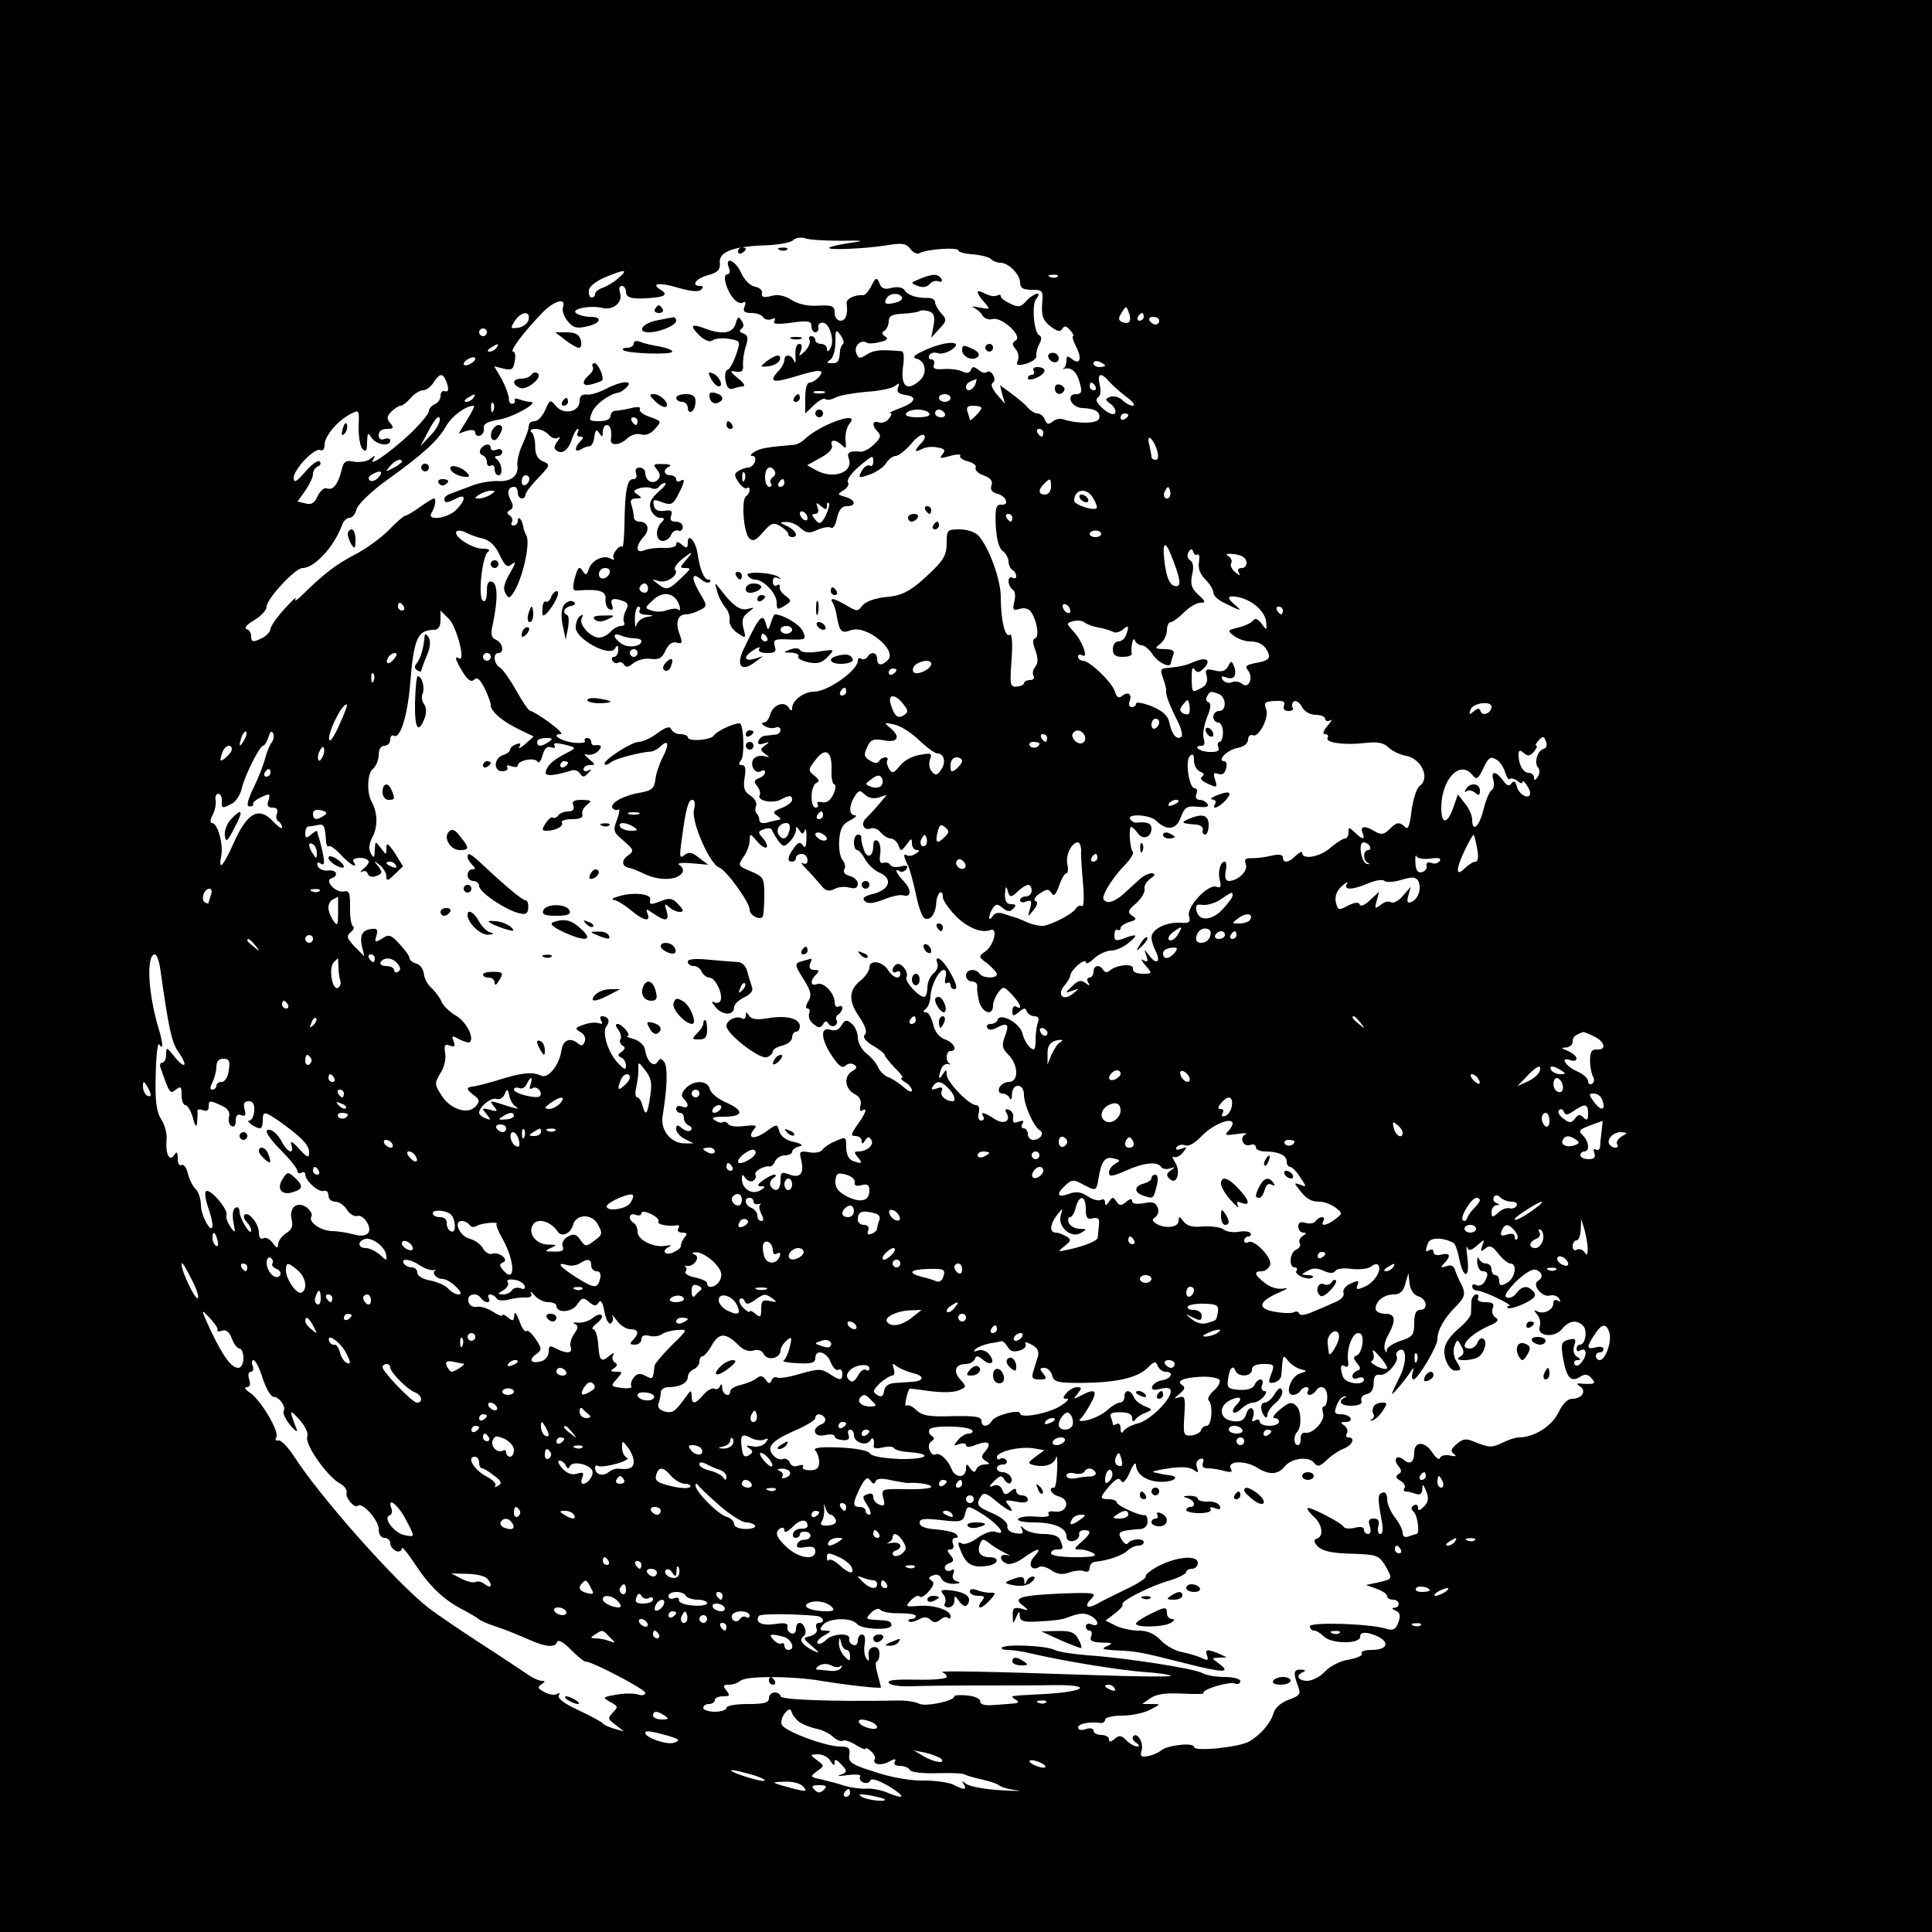 <?xml version="1.0" standalone="no"?>
<!DOCTYPE svg PUBLIC "-//W3C//DTD SVG 20010904//EN"
 "http://www.w3.org/TR/2001/REC-SVG-20010904/DTD/svg10.dtd">
<svg version="1.0" xmlns="http://www.w3.org/2000/svg"
 width="500pt" height="500pt" viewBox="0 0 500 500"
 preserveAspectRatio="xMidYMid meet">
<g transform="translate(0,500) scale(0.1,-0.1)"
fill="#000000" stroke="none">
<path d="M0 2500 l0 -2500 2500 0 2500 0 0 2500 0 2500 -2500 0 -2500 0 0
-2500z m2175 1877 c63 1 65 0 23 -6 -26 -4 -49 -9 -52 -12 -7 -7 90 -3 148 6
41 7 51 5 62 -9 7 -10 18 -15 24 -11 17 10 100 16 100 7 0 -4 17 -9 37 -10 21
-2 42 -7 47 -12 6 -6 17 -10 25 -10 21 0 51 -30 51 -52 0 -13 8 -18 30 -18 29
0 30 -2 27 -37 -2 -30 2 -42 21 -57 18 -14 26 -16 31 -7 6 9 11 8 21 -4 7 -8
10 -15 7 -15 -3 0 0 -12 8 -27 16 -31 10 -49 -11 -32 -11 9 -14 8 -14 -4 0 -8
-3 -17 -7 -20 -5 -2 -3 -3 3 -1 18 4 32 -10 39 -39 6 -21 4 -27 -10 -27 -28 0
-13 -35 16 -36 34 -1 49 -11 43 -28 -5 -13 -58 -13 -93 -1 -7 3 -20 0 -27 -6
-11 -9 -15 -7 -20 5 -3 9 -12 16 -19 16 -7 0 -18 7 -25 15 -7 9 -27 25 -43 37
l-29 21 6 -24 7 -24 -21 24 c-12 14 -17 27 -11 30 6 4 6 12 1 21 -5 8 -12 11
-16 7 -4 -4 -14 -1 -22 6 -12 9 -16 9 -19 0 -3 -8 -11 -10 -21 -5 -9 5 -31 8
-49 7 -23 -2 -30 1 -26 11 3 8 0 14 -7 14 -6 0 -8 5 -5 11 4 6 14 8 22 5 8 -3
24 1 36 9 35 25 -19 23 -73 -3 -24 -11 -30 -17 -19 -20 24 -5 30 -38 10 -56
-35 -32 -52 -15 -43 42 2 17 1 32 -4 33 -56 5 -72 3 -90 -8 -19 -12 -22 -12
-28 3 -7 18 12 37 27 27 4 -3 20 -2 35 2 18 4 22 9 13 14 -9 6 -10 11 -2 15 6
4 11 15 11 25 0 13 9 18 35 19 20 1 40 4 45 7 4 3 16 2 25 -1 13 -5 15 -14 11
-37 l-6 -31 21 23 c19 20 20 24 5 40 -9 10 -16 23 -16 29 0 6 -8 11 -17 11
-31 -1 -54 7 -62 20 -5 7 -18 10 -33 6 -19 -5 -27 -2 -32 12 -7 16 -9 16 -21
-7 -7 -14 -17 -25 -22 -24 -19 2 -43 -9 -42 -20 4 -29 -2 -46 -16 -46 -8 0
-15 9 -15 20 0 18 -6 21 -43 19 -26 -2 -52 4 -69 15 -17 11 -35 15 -52 10 -20
-5 -26 -3 -24 7 2 7 -6 15 -18 17 -12 2 -28 17 -37 38 -16 33 -43 41 -30 9 3
-8 1 -15 -5 -15 -13 0 -3 -40 16 -62 8 -10 19 -15 25 -11 6 4 8 0 4 -10 -5
-13 -1 -17 18 -17 13 0 27 -5 30 -11 4 -6 14 -8 22 -5 8 4 11 2 7 -5 -5 -8 8
-9 45 -4 43 6 51 4 51 -9 0 -9 5 -16 10 -16 6 0 9 6 8 13 -2 6 3 12 11 12 18
0 32 -48 20 -66 -6 -10 -9 -11 -9 -1 0 6 -7 12 -15 12 -8 0 -15 5 -15 10 0 6
-5 10 -11 10 -5 0 -7 -5 -4 -10 3 -6 -2 -18 -11 -28 -17 -16 -18 -16 -11 1 3
9 2 17 -3 17 -10 0 -13 -12 -11 -40 0 -10 -1 -11 -5 -2 -7 15 -24 16 -24 0 0
-6 -7 -20 -17 -30 -24 -26 -13 -30 43 -13 65 20 80 20 64 0 -7 -8 -18 -15 -24
-15 -8 0 -12 -15 -12 -40 l0 -40 23 22 c13 12 26 19 29 15 4 -3 15 -2 26 4 11
6 47 12 80 15 33 2 67 9 74 15 12 9 13 9 8 -4 -4 -11 1 -16 18 -19 33 -4 28
-19 -12 -34 -19 -7 -31 -13 -26 -13 5 -1 3 -7 -4 -15 -6 -8 -18 -12 -26 -9
-17 6 -18 -9 -2 -25 9 -9 7 -16 -10 -32 -12 -12 -28 -20 -35 -19 -27 3 -36 -2
-31 -16 15 -37 -38 -57 -84 -32 l-23 13 34 19 c21 11 33 24 30 32 -6 16 9 17
26 1 10 -11 12 -8 9 13 -1 14 3 34 11 43 29 35 -76 -2 -117 -41 -7 -7 -19 -13
-25 -14 -71 -6 -89 -9 -104 -18 -10 -6 -13 -11 -6 -11 16 0 5 -30 -11 -30 -6
0 -17 -4 -25 -9 -12 -7 -11 -12 1 -30 8 -11 18 -18 21 -14 4 3 7 1 7 -5 0 -6
-4 -13 -9 -16 -13 -8 -7 -94 8 -109 10 -9 17 -6 36 16 21 24 27 26 45 15 11
-7 20 -16 20 -20 0 -5 5 -8 10 -8 18 0 10 17 -12 28 -21 9 -21 11 -4 11 11 1
28 -6 38 -16 15 -13 23 -14 44 -4 14 6 30 9 35 5 5 -3 12 8 15 25 5 21 12 31
25 31 26 0 24 16 -3 24 -21 6 -22 7 -5 17 9 6 15 14 12 19 -6 10 13 32 48 59
15 12 17 11 17 -3 0 -10 -4 -15 -9 -11 -6 3 -15 -3 -21 -14 -10 -19 -8 -19 21
-9 17 6 36 19 42 29 7 11 18 19 25 19 7 0 25 14 39 30 13 17 29 28 34 24 5 -3
2 -12 -6 -20 -20 -20 -19 -27 1 -16 9 5 27 7 40 4 19 -3 22 -7 13 -18 -9 -11
-5 -11 20 -4 17 5 29 5 26 0 -3 -4 7 -11 20 -14 14 -4 23 -11 20 -16 -3 -6 6
-15 20 -20 19 -7 25 -15 21 -26 -4 -10 1 -18 13 -21 25 -6 35 -31 13 -29 -14
1 -17 -8 -15 -54 2 -35 8 -59 18 -66 8 -6 15 -18 15 -27 0 -9 5 -19 10 -22 6
-3 10 -11 10 -16 0 -6 -4 -7 -10 -4 -5 3 -10 -1 -10 -9 0 -8 5 -18 11 -22 6
-3 8 -17 4 -31 -5 -21 -3 -24 13 -19 11 4 24 1 29 -6 16 -21 24 -66 12 -70 -7
-2 -7 -12 1 -32 7 -21 7 -32 -1 -42 -6 -7 -8 -18 -4 -24 3 -5 -1 -10 -9 -10
-9 0 -16 -4 -16 -8 0 -4 -8 -8 -19 -9 -17 -1 -18 5 -13 69 3 47 1 69 -5 65
-12 -8 -23 38 -23 98 0 45 -30 127 -57 158 -9 10 -30 17 -50 17 -31 0 -33 -2
-33 -33 0 -37 -8 -49 -66 -101 -33 -28 -53 -38 -90 -41 -30 -3 -54 -12 -62
-22 -12 -16 -14 -16 -41 0 -33 19 -45 22 -36 7 4 -6 9 -22 11 -37 7 -38 12
-43 36 -34 40 15 121 -52 96 -77 -16 -16 -28 -15 -28 3 0 17 -16 20 -25 5 -4
-6 -11 -8 -16 -5 -5 4 -9 1 -9 -5 0 -25 -78 -80 -113 -80 -27 0 -57 -23 -57
-43 0 -8 -4 -7 -9 2 -12 18 -41 7 -48 -19 -3 -11 -10 -20 -17 -20 -6 0 -5 -4
3 -9 8 -5 20 -7 28 -4 7 3 13 0 13 -6 0 -6 -6 -12 -12 -12 -7 -1 -19 -2 -27
-3 -8 0 -16 -7 -18 -14 -3 -8 2 -10 14 -6 15 5 16 4 3 -5 -13 -10 -13 -12 0
-22 13 -9 13 -10 -2 -6 -9 3 -21 0 -27 -6 -12 -15 2 -42 18 -33 6 4 11 3 11
-2 0 -6 -7 -13 -16 -16 -13 -5 -14 -9 -4 -21 6 -8 9 -18 6 -23 -8 -14 34 -23
55 -11 23 12 29 11 29 -1 0 -6 -12 -15 -27 -21 -22 -8 -24 -12 -13 -19 8 -6
12 -10 8 -11 -5 -1 -12 -3 -18 -4 -5 -1 -12 -3 -15 -4 -13 -3 -20 0 -20 8 0 5
-3 12 -7 16 -4 4 -4 13 -1 20 2 8 -4 19 -15 26 -16 10 -19 20 -15 46 4 23 2
33 -7 33 -9 0 -9 4 -2 13 9 10 7 85 -2 94 -6 6 -61 -18 -68 -30 -8 -13 -68
-17 -68 -5 0 4 -9 8 -19 8 -11 0 -21 6 -24 13 -3 8 -13 6 -35 -10 -17 -13 -39
-23 -49 -23 -19 0 -96 -50 -88 -58 2 -3 10 0 17 6 12 9 77 26 103 27 6 0 16 6
24 13 21 20 24 7 6 -28 -9 -18 -18 -44 -19 -59 -3 -21 -10 -27 -37 -32 -44 -7
-81 -27 -74 -40 4 -5 10 -7 15 -4 5 3 3 -9 -3 -26 -11 -28 -10 -33 17 -55 27
-24 28 -26 10 -39 -17 -12 -14 -28 4 -31 4 0 24 -8 45 -18 37 -16 81 -14 93 6
4 6 0 14 -7 19 -9 5 3 7 30 5 l44 -4 -24 18 c-18 15 -27 16 -38 7 -12 -10 -13
-4 -7 38 11 83 17 105 28 105 6 0 8 -10 4 -25 -8 -30 41 -142 65 -150 18 -6
79 -90 79 -109 0 -15 27 -29 34 -18 2 4 4 29 4 55 0 45 -2 48 -35 62 -33 14
-34 15 -19 37 9 12 16 32 16 43 1 19 1 19 19 -2 10 -12 21 -19 25 -16 3 4 -1
14 -9 23 -14 16 -14 18 2 24 10 4 19 3 21 -2 1 -5 9 -17 16 -28 13 -16 15 -17
30 -2 9 9 16 23 16 30 0 10 2 10 9 -1 7 -11 9 -11 14 0 2 8 5 -1 4 -19 0 -22
-3 -29 -9 -20 -7 10 -12 9 -23 -6 -17 -23 -19 -36 -5 -36 6 0 10 5 10 10 0 6
7 10 15 10 8 0 15 -7 15 -16 0 -9 -5 -12 -12 -8 -7 4 -4 -2 7 -13 11 -11 28
-30 38 -42 13 -17 21 -19 36 -12 10 6 27 7 39 4 15 -4 22 -1 22 10 0 8 -9 17
-21 20 -12 3 -18 10 -14 17 4 6 2 17 -5 25 -6 7 -10 31 -8 52 2 28 9 41 28 50
14 7 19 13 13 13 -16 0 -17 24 -1 49 10 16 13 17 26 5 9 -9 22 -12 36 -8 l21
7 -20 -24 c-11 -13 -26 -29 -33 -36 -16 -14 -7 -34 12 -27 7 3 19 -2 26 -11 7
-8 18 -15 25 -15 7 0 16 -8 20 -17 6 -17 7 -17 21 1 12 17 14 18 14 3 0 -9 6
-17 13 -17 8 0 7 -3 -3 -9 -8 -6 -18 -7 -22 -5 -11 7 -10 -2 1 -24 5 -9 14
-43 21 -74 6 -32 16 -60 22 -64 14 -9 30 10 31 40 2 26 17 38 17 14 0 -7 14
-28 30 -45 31 -33 69 -49 93 -40 21 8 9 -41 -14 -56 -17 -12 -17 -14 7 -31 13
-11 24 -23 24 -27 0 -12 -37 -11 -45 1 -10 15 -35 12 -35 -5 0 -8 7 -15 15
-15 9 0 15 -6 14 -12 -1 -7 1 -25 5 -40 9 -31 36 -38 36 -10 0 9 7 25 14 34
12 16 14 16 34 -5 23 -24 30 -43 12 -32 -5 3 -10 -1 -10 -11 0 -14 2 -15 17
-3 13 11 17 11 20 2 3 -7 12 -13 20 -13 10 0 13 -6 9 -16 -3 -9 -6 -29 -6 -46
0 -25 -3 -28 -14 -19 -8 7 -17 23 -20 37 -7 27 -58 54 -64 35 -2 -6 -10 -11
-18 -11 -9 0 -12 -5 -9 -10 4 -7 13 -6 26 1 27 14 32 8 19 -25 -8 -22 -6 -30
10 -46 26 -26 27 -70 1 -70 -10 0 -21 -7 -25 -15 -3 -9 0 -15 8 -15 8 0 17 -6
19 -12 3 -7 6 -3 6 10 1 30 31 29 31 -1 0 -26 25 -83 41 -92 13 -8 1 -25 -17
-25 -8 0 -14 7 -14 15 0 8 -5 15 -11 15 -5 0 -7 5 -3 12 5 8 2 9 -10 5 -12 -5
-16 -2 -14 10 2 9 -3 18 -11 21 -8 3 -11 0 -7 -7 14 -22 -5 -33 -30 -17 -27
18 -38 20 -29 6 3 -5 1 -10 -6 -10 -6 0 -9 8 -6 20 3 12 0 20 -7 20 -18 0 -76
60 -76 79 0 14 -2 14 -10 1 -11 -17 -13 -10 -4 14 3 8 11 14 17 12 7 -1 9 -1
5 1 -12 7 -10 33 2 33 19 0 10 21 -14 30 -15 5 -27 20 -31 39 -4 17 -12 31
-18 31 -8 0 -9 3 -2 8 6 4 12 18 13 32 1 30 22 70 35 70 5 0 7 -9 4 -20 -3
-11 -1 -18 4 -14 5 3 9 0 9 -5 0 -6 4 -11 10 -11 11 0 2 24 -20 58 -16 24 -32
30 -24 9 3 -8 -2 -20 -11 -27 -8 -7 -15 -23 -15 -36 0 -13 -4 -24 -8 -24 -15
0 -52 41 -46 51 7 13 -15 41 -27 33 -5 -3 -9 -10 -9 -15 0 -6 5 -7 10 -4 6 3
10 1 10 -4 0 -18 -19 -12 -32 9 -15 23 -48 27 -48 6 0 -8 -10 -23 -22 -33 -32
-25 -33 -53 -4 -95 16 -24 21 -39 14 -46 -6 -6 1 -16 21 -28 17 -10 31 -21 31
-25 0 -3 12 -18 26 -33 15 -14 23 -26 18 -26 -5 0 -1 -5 9 -11 9 -5 17 -15 17
-21 0 -6 -10 -2 -22 9 -13 11 -31 23 -41 26 -9 4 -20 15 -24 24 -4 10 -17 26
-30 36 -13 10 -23 29 -23 42 0 12 -7 29 -16 36 -13 11 -17 10 -26 -4 -6 -12
-16 -16 -29 -12 -27 9 -25 -25 5 -69 16 -24 26 -32 34 -24 6 6 16 7 22 3 9 -6
8 -10 -4 -17 -23 -13 -20 -45 5 -59 14 -7 19 -17 16 -30 -3 -10 -1 -17 4 -13
15 9 10 -6 -12 -37 -17 -24 -18 -29 -5 -29 9 0 16 -6 16 -12 0 -10 3 -9 9 1 7
10 10 10 16 1 8 -13 -11 -30 -34 -30 -11 0 -11 -3 -1 -15 14 -16 10 -18 -14
-9 -10 4 -16 18 -16 35 0 27 -1 28 -27 16 -16 -6 -31 -17 -35 -23 -4 -6 -20
-9 -34 -6 -24 4 -26 2 -21 -18 9 -36 -1 -50 -29 -40 -21 8 -24 7 -24 -15 0
-26 -14 -33 -26 -14 -3 6 0 15 7 20 8 5 9 9 3 9 -5 0 -19 -7 -30 -15 -14 -11
-16 -15 -4 -15 12 0 11 -3 -3 -11 -21 -12 -47 4 -47 30 0 13 2 13 9 2 5 -7 14
-10 20 -7 6 4 9 11 6 16 -5 8 24 25 38 21 4 0 10 6 13 14 4 8 15 15 25 15 10
0 19 4 19 9 0 5 8 12 18 14 12 3 7 7 -15 12 -19 4 -33 15 -36 27 -6 20 -6 20
-35 -1 -30 -21 -50 -18 -31 6 10 11 5 12 -24 9 -20 -3 -39 -1 -42 5 -4 5 -10
7 -14 5 -4 -3 -13 -1 -21 5 -11 6 -4 9 22 9 52 0 55 15 9 36 -22 9 -42 25 -44
36 -6 22 -40 24 -62 2 -11 -12 -13 -20 -6 -27 16 -16 13 -27 -4 -21 -8 4 -15
1 -15 -5 0 -6 5 -11 10 -11 6 0 10 -6 10 -14 0 -8 6 -16 13 -19 6 -2 9 -8 5
-12 -4 -4 -14 -2 -23 5 -12 10 -15 10 -15 -2 0 -8 10 -20 23 -26 l22 -11 -22
0 c-36 -1 -65 34 -58 72 12 73 13 123 5 137 -8 12 -12 12 -18 2 -11 -16 -28 1
-33 33 -2 10 -15 22 -29 26 -14 4 -21 7 -16 8 11 1 -14 31 -26 31 -6 0 -5 -6
2 -15 6 -8 9 -19 6 -24 -4 -5 -1 -13 5 -17 8 -4 7 -9 -2 -16 -11 -7 -11 -11
-1 -15 6 -2 12 -12 12 -21 0 -12 -4 -11 -21 7 -26 28 -42 80 -29 96 10 12 4
25 -12 25 -5 0 -6 -5 -2 -12 5 -7 2 -9 -7 -6 -8 3 -25 1 -39 -4 -22 -8 -23
-10 -8 -19 10 -5 15 -16 11 -25 -4 -11 -9 -12 -19 -3 -19 15 -37 7 -41 -19 -5
-38 -34 -74 -52 -66 -24 11 -50 8 -111 -11 -30 -9 -61 -17 -67 -17 -18 -2 -16
-8 4 -23 14 -10 15 -16 5 -27 -19 -24 -65 -10 -88 25 -20 31 -20 33 -4 60 10
15 15 39 12 52 -3 20 -1 24 12 19 12 -5 15 -2 10 11 -6 15 -4 16 15 5 13 -6
25 -10 27 -7 12 12 -10 54 -37 69 -16 10 -32 25 -36 35 -4 10 -15 25 -25 35
-11 9 -20 26 -21 37 -1 12 -9 24 -19 27 -10 3 -18 9 -18 14 0 5 -11 21 -26 37
-22 24 -28 26 -45 14 -19 -11 -20 -10 -15 7 5 15 2 20 -11 18 -25 -2 -33 -16
-26 -46 l6 -25 -25 25 c-20 21 -22 27 -11 37 8 6 11 13 6 16 -4 3 -8 25 -7 50
0 36 -2 43 -16 40 -20 -5 -52 28 -32 34 20 7 13 23 -9 20 -12 -1 -24 4 -27 12
-3 9 0 11 8 6 12 -8 12 6 -4 65 -3 8 -5 17 -5 19 -1 2 -8 -2 -16 -9 -12 -10
-15 -10 -15 4 0 9 3 16 8 17 4 0 15 2 25 4 16 3 18 -1 21 -45 1 -8 4 -13 7
-10 3 3 17 -7 31 -22 25 -27 46 -38 33 -18 -7 11 28 14 38 3 4 -3 -1 -12 -11
-20 -9 -8 -12 -12 -5 -9 6 4 13 1 15 -6 3 -7 12 -9 22 -5 16 6 16 10 5 25 -13
15 -12 16 4 3 9 -7 17 -21 17 -29 0 -13 4 -12 21 5 l22 21 -21 34 c-17 25 -22
29 -22 14 0 -20 0 -20 -15 0 -14 18 -14 18 -15 -6 -1 -21 -2 -22 -10 -9 -7 12
-5 26 5 45 13 26 12 62 -3 89 -13 22 -12 73 3 85 8 7 15 23 15 36 0 15 6 24
15 24 8 0 15 7 15 16 0 8 4 13 9 10 16 -10 35 49 42 129 10 124 19 144 62 145
11 0 17 8 17 25 l0 25 22 -22 c20 -20 44 -113 26 -102 -13 8 -10 -3 10 -36 13
-21 22 -26 29 -19 8 8 15 1 27 -22 9 -18 16 -37 16 -44 0 -16 30 -42 74 -63
l37 -18 -22 -20 c-12 -10 -19 -13 -15 -7 5 9 2 11 -8 7 -9 -3 -16 -10 -16 -14
0 -5 -8 -11 -18 -14 -24 -8 -26 -42 -2 -42 10 0 16 5 13 10 -4 5 1 7 10 3 10
-3 17 -3 17 2 0 13 43 22 51 10 3 -6 9 1 13 16 5 18 12 25 22 21 9 -3 12 -2 9
5 -4 6 3 7 22 3 37 -9 37 -9 5 -25 -32 -17 -46 -30 -50 -47 -2 -12 22 -10 67
4 8 3 18 -1 22 -8 7 -10 11 -10 21 1 10 10 10 12 1 7 -7 -4 -13 -2 -13 3 0 6
8 11 17 11 15 0 14 2 -3 16 -12 10 -14 14 -4 11 8 -2 21 2 28 9 12 13 8 18
-10 15 -5 0 -8 4 -8 9 0 6 -5 10 -11 10 -5 0 -8 -4 -5 -8 2 -4 -11 -6 -30 -4
-32 4 -60 22 -33 22 7 0 -7 14 -29 30 -23 17 -45 30 -49 30 -5 0 -21 24 -37
53 -16 28 -35 56 -43 60 -15 9 -18 37 -3 37 16 0 11 27 -6 34 -12 5 -15 14 -9
39 14 66 13 106 -1 111 -10 4 -14 -3 -14 -25 0 -18 -4 -28 -10 -24 -14 8 -2
117 13 127 7 5 1 8 -14 8 -28 0 -79 34 -67 45 3 3 14 2 25 -4 10 -5 29 -12 43
-15 17 -4 32 -18 43 -42 15 -31 20 -34 33 -23 10 8 8 0 -6 -24 -15 -25 -19
-41 -12 -52 7 -13 10 -14 18 -3 25 33 48 133 36 153 -4 6 -7 16 -8 23 -3 18
-14 29 -14 14 0 -7 -5 -12 -11 -12 -5 0 -8 4 -4 9 3 5 0 13 -6 17 -8 5 -8 9 1
14 9 5 9 13 1 27 -10 20 -6 33 11 33 4 0 8 -7 8 -15 0 -8 5 -15 10 -15 6 0 10
4 10 10 0 5 15 25 33 43 31 33 32 35 12 43 -14 6 -20 18 -20 39 0 17 -4 33
-10 37 -5 4 0 8 11 8 12 0 27 -7 34 -15 7 -8 17 -12 24 -8 7 4 6 1 -1 -9 -7
-8 -10 -18 -6 -21 14 -15 32 -5 42 23 5 17 13 30 16 30 3 0 3 -4 0 -10 -3 -5
-1 -10 6 -10 10 0 10 -3 1 -12 -16 -16 -15 -31 1 -21 6 4 17 8 22 8 6 0 12 11
13 24 3 19 6 21 13 10 7 -11 9 -11 9 4 0 9 5 17 10 17 10 0 14 -14 11 -37 -3
-18 24 -16 43 3 9 8 24 13 34 10 12 -4 26 1 37 14 18 20 17 20 -13 31 -18 6
-29 15 -26 20 3 6 -6 7 -22 3 -16 -4 -34 -7 -41 -7 -7 0 -13 -6 -13 -14 0 -8
-12 -13 -29 -13 -27 0 -28 1 -18 25 10 21 47 47 69 49 4 1 13 7 20 14 19 19
-16 16 -55 -5 -18 -9 -40 -16 -49 -14 -12 1 -18 -4 -18 -17 0 -28 -41 -37 -61
-13 -15 18 -16 17 -28 -10 -7 -16 -19 -29 -27 -29 -8 0 -15 -4 -15 -10 -2 -15
-5 -23 -19 -55 -7 -16 -12 -38 -11 -48 4 -28 -16 -44 -50 -42 -17 1 -48 -4
-68 -12 -20 -8 -44 -16 -53 -20 -10 -3 -18 -9 -18 -14 0 -12 7 -11 31 1 26 14
25 -4 -1 -30 -22 -22 -77 -29 -63 -7 9 15 13 37 6 37 -3 0 -19 -10 -36 -22
-18 -13 -35 -23 -39 -23 -3 0 -23 -17 -43 -38 -20 -20 -60 -49 -88 -63 -49
-26 -79 -49 -135 -104 -14 -14 -22 -18 -17 -10 4 8 -8 -3 -28 -25 -20 -22 -36
-45 -37 -52 0 -7 -9 -17 -19 -23 -26 -13 -31 -13 -31 4 0 8 -5 16 -12 18 -7 3
2 13 20 23 18 11 32 26 32 35 0 20 74 100 93 100 31 0 82 55 103 113 3 9 12
17 19 17 7 0 15 10 18 23 4 12 37 45 79 75 92 66 131 101 153 140 15 26 51 52
71 52 3 0 -4 -16 -17 -36 l-22 -36 21 7 c14 4 22 2 22 -5 0 -6 6 -10 13 -7 6
2 11 11 9 19 -2 11 10 17 39 22 37 6 108 46 81 46 -6 0 -18 3 -27 6 -9 4 -15
3 -13 -2 2 -5 -1 -9 -7 -9 -5 0 -9 6 -8 14 0 7 -8 29 -18 49 l-20 34 24 -6
c21 -5 26 -2 29 19 3 14 1 25 -4 25 -11 0 30 54 76 101 30 31 62 40 53 14 -3
-7 2 -24 12 -36 14 -17 23 -20 49 -14 37 8 43 25 10 25 -13 0 -29 4 -36 9 -18
11 36 22 67 14 27 -7 53 14 46 38 -4 11 -2 19 4 19 6 0 11 -7 11 -15 0 -16 16
-20 65 -16 37 3 44 9 25 21 -28 17 -3 20 46 5 31 -9 52 -11 58 -5 7 7 6 10 -2
10 -25 0 -11 20 21 28 25 7 31 14 30 31 -4 29 33 43 115 46 35 1 68 7 74 13 7
7 21 9 33 5 11 -4 52 -6 90 -6z m-575 -97 c-12 -11 -31 -22 -41 -25 -11 -4
-19 -11 -19 -16 0 -5 -4 -9 -9 -9 -5 0 -8 8 -7 18 0 10 18 24 41 34 53 22 63
22 35 -2z m1137 4 c-3 -3 -12 -4 -19 -1 -8 3 -5 6 6 6 11 1 17 -2 13 -5z
m-403 -53 c3 -5 -4 -11 -16 -14 -25 -7 -33 -3 -23 12 8 13 32 14 39 2z m589
-63 c-2 -4 -10 -5 -18 -2 -11 5 -12 10 -2 25 11 18 12 18 18 1 4 -9 5 -20 2
-24z m-1555 5 c-2 -10 -14 -19 -26 -21 -21 -3 -22 -2 -10 17 16 25 41 28 36 4z
m1592 7 c0 -5 -5 -10 -11 -10 -5 0 -7 5 -4 10 3 6 8 10 11 10 2 0 4 -4 4 -10z
m40 -10 c0 -5 -4 -10 -9 -10 -6 0 -13 5 -16 10 -3 6 1 10 9 10 9 0 16 -4 16
-10z m-1740 -30 c0 -5 -4 -10 -10 -10 -5 0 -10 5 -10 10 0 6 5 10 10 10 6 0
10 -4 10 -10z m922 -30 c-4 -3 -7 -11 -8 -17 -2 -29 -5 -33 -21 -33 -14 0 -15
2 -4 9 7 5 13 25 13 45 0 33 1 35 13 19 7 -10 10 -20 7 -23z m-897 -10 c-3 -5
-12 -10 -18 -10 -7 0 -6 4 3 10 19 12 23 12 15 0z m-65 -40 c-8 -5 -17 -7 -19
-4 -3 3 1 9 9 14 8 5 17 7 19 4 3 -3 -1 -9 -9 -14z m1640 -6 c0 -2 -7 -4 -15
-4 -8 0 -15 4 -15 10 0 5 7 7 15 4 8 -4 15 -8 15 -10z m-1705 -41 c8 -22 6
-29 -6 -25 -5 1 -9 -5 -9 -13 0 -9 -7 -18 -15 -21 -8 -4 -15 -11 -15 -18 0 -6
-21 -32 -47 -57 -52 -49 -111 -90 -97 -68 6 11 5 12 -7 2 -8 -7 -27 -10 -42
-8 -22 5 -28 1 -33 -22 -9 -36 -22 -53 -38 -47 -7 3 -17 -6 -24 -20 -8 -18
-16 -23 -31 -19 l-21 5 20 28 c11 16 20 35 20 43 0 9 6 17 13 20 6 2 9 8 4 13
-4 4 -21 -8 -37 -27 -23 -26 -29 -30 -30 -16 0 23 56 81 70 72 5 -3 10 3 10
14 0 22 33 62 68 80 22 11 22 11 20 -34 0 -25 4 -51 10 -57 9 -9 12 -5 12 18
1 24 2 26 11 12 11 -19 49 -25 49 -8 0 5 -7 7 -15 4 -9 -4 -15 0 -15 10 0 10
8 16 21 16 18 0 19 3 9 15 -10 11 -9 18 3 30 9 8 19 15 24 15 5 0 16 9 26 20
9 11 24 20 32 20 8 0 20 9 27 20 16 25 24 25 33 3z m1716 -1 c8 -9 28 -27 44
-39 17 -12 24 -23 17 -23 -7 0 -20 7 -28 15 -8 8 -22 11 -31 8 -14 -6 -14 -7
2 -19 9 -7 14 -17 11 -23 -4 -6 -16 -2 -31 11 -17 15 -21 24 -14 29 7 4 9 17
5 33 -7 30 3 34 25 8z m-347 -7 c-7 -16 -24 -21 -24 -6 0 8 7 13 27 20 1 1 0
-6 -3 -14z m311 -5 c3 -5 1 -10 -4 -10 -6 0 -11 5 -11 10 0 6 2 10 4 10 3 0 8
-4 11 -10z m-702 -17 c-7 -2 -19 -2 -25 0 -7 3 -2 5 12 5 14 0 19 -2 13 -5z
m-908 -13 c-3 -5 -12 -10 -18 -10 -7 0 -6 4 3 10 19 12 23 12 15 0z m1235 0
c0 -5 -7 -10 -15 -10 -8 0 -15 5 -15 10 0 6 7 10 15 10 8 0 15 -4 15 -10z
m-1183 -32 c-3 -8 -6 -5 -6 6 -1 11 2 17 5 13 3 -3 4 -12 1 -19z m1263 6 c0
-3 -7 -12 -15 -20 -8 -9 -15 -13 -15 -11 0 3 -3 12 -6 21 -4 12 0 16 15 16 12
0 21 -3 21 -6z m-135 -14 c4 -6 -8 -10 -30 -10 -22 0 -34 4 -30 10 3 6 17 10
30 10 13 0 27 -4 30 -10z m40 0 c3 -5 -1 -10 -9 -10 -9 0 -16 5 -16 10 0 6 4
10 9 10 6 0 13 -4 16 -10z m-1331 -57 l-26 -28 23 44 c15 27 25 38 27 28 2 -9
-9 -29 -24 -44z m1806 53 c0 -3 -4 -8 -10 -11 -5 -3 -10 -1 -10 4 0 6 5 11 10
11 6 0 10 -2 10 -4z m-1270 -16 c0 -5 -2 -10 -4 -10 -3 0 -8 5 -11 10 -3 6 -1
10 4 10 6 0 11 -4 11 -10z m1050 -30 c0 -5 -2 -10 -4 -10 -3 0 -8 5 -11 10 -3
6 -1 10 4 10 6 0 11 -4 11 -10z m295 -47 c4 -14 2 -23 -4 -23 -6 0 -11 3 -11
8 0 4 -3 18 -6 32 -8 31 11 16 21 -17z m-1955 -28 c0 -2 -10 -10 -22 -16 -21
-11 -22 -11 -9 4 13 16 31 23 31 12z m965 -24 c3 -5 1 -12 -5 -16 -6 -4 -8
-11 -5 -16 4 -5 1 -9 -4 -9 -6 0 -11 11 -11 25 0 25 14 34 25 16z m-1025 -16
c-7 -8 -17 -12 -22 -9 -6 4 -5 10 3 15 22 14 33 10 19 -6z m947 -7 c-3 -8 -6
-5 -6 6 -1 11 2 17 5 13 3 -3 4 -12 1 -19z m-557 3 c0 -6 -4 -13 -10 -16 -5
-3 -10 1 -10 9 0 9 5 16 10 16 6 0 10 -4 10 -9z m660 -11 c0 -5 -5 -10 -11
-10 -5 0 -7 5 -4 10 3 6 8 10 11 10 2 0 4 -4 4 -10z m690 -10 c0 -11 -7 -20
-15 -20 -18 0 -19 12 -3 28 16 16 18 15 18 -8z m306 -27 c-10 -10 -19 5 -10
18 6 11 8 11 12 0 2 -7 1 -15 -2 -18z m-1756 7 c-8 -5 -22 -10 -30 -10 -13 0
-13 1 0 10 8 5 22 10 30 10 13 0 13 -1 0 -10z m1560 -11 c7 -11 10 -22 8 -24
-8 -8 -58 9 -58 19 0 32 35 35 50 5z m-690 -19 c0 8 2 11 5 8 3 -3 -1 -17 -8
-32 -12 -23 -16 -24 -27 -11 -10 12 -10 15 0 15 7 0 10 7 6 16 -5 14 -4 15 9
4 12 -10 15 -10 15 0z m-50 -31 c0 -6 -4 -7 -10 -4 -5 3 -10 11 -10 16 0 6 5
7 10 4 6 -3 10 -11 10 -16z m530 1 c0 -5 -2 -10 -4 -10 -3 0 -8 5 -11 10 -3 6
-1 10 4 10 6 0 11 -4 11 -10z m230 -42 c0 -4 -7 -8 -15 -8 -8 0 -15 4 -15 8 0
5 7 9 15 9 8 0 15 -4 15 -9z m181 -55 c24 -61 27 -80 13 -80 -16 0 -26 21 -31
70 -5 44 3 48 18 10z m68 2 c5 2 6 -6 4 -19 -3 -16 2 -31 16 -45 12 -12 21
-27 21 -34 0 -8 12 -20 28 -27 41 -21 49 -23 30 -7 -26 21 -22 28 10 21 36 -9
67 -38 69 -65 2 -21 1 -21 -12 -3 -10 13 -17 15 -22 8 -5 -6 -21 -14 -38 -18
-29 -7 -29 -8 -11 -22 11 -8 29 -14 40 -14 26 0 41 -10 49 -32 4 -12 -2 -18
-29 -23 -28 -5 -33 -9 -25 -19 16 -19 3 -50 -14 -36 -7 6 -19 8 -28 4 -8 -3
-18 0 -23 7 -5 9 -2 10 9 6 20 -8 29 5 21 28 -7 16 -8 16 -16 0 -7 -12 -17
-15 -35 -10 -22 5 -25 3 -20 -15 3 -13 -1 -24 -13 -30 -26 -14 -25 -14 -26 26
0 21 2 30 7 22 7 -10 12 -10 25 3 20 21 6 30 -26 16 -24 -10 -33 -12 -72 -16
-14 -1 -16 -5 -8 -26 5 -14 9 -29 8 -33 -2 -9 9 -38 30 -79 9 -18 13 -35 10
-39 -11 -11 -25 4 -31 33 -4 21 -16 32 -46 45 -23 9 -41 12 -41 7 0 -5 -5 -9
-11 -9 -6 0 -9 6 -6 14 8 19 -3 28 -19 15 -9 -7 -14 -4 -19 12 -8 24 -64 78
-82 79 -7 0 -13 5 -13 11 0 5 5 7 11 3 17 -10 0 38 -23 62 -19 21 -19 21 1 27
10 2 23 1 28 -4 4 -4 20 -10 35 -13 15 -2 32 -8 38 -11 6 -4 17 -1 25 5 16 14
18 10 9 -14 -3 -9 -12 -16 -20 -16 -8 0 -14 -9 -14 -20 0 -15 7 -20 25 -20 14
0 24 3 24 8 -3 18 3 46 8 35 2 -7 11 -13 18 -13 7 0 20 -11 29 -25 14 -21 46
-35 46 -21 0 2 3 11 6 20 5 12 -1 16 -22 16 -26 1 -27 2 -11 14 9 7 17 23 17
35 0 11 4 21 10 21 5 0 20 11 34 25 14 14 33 25 42 25 15 0 15 3 -5 21 -17 16
-21 27 -16 51 5 20 3 33 -5 38 -7 5 -9 13 -4 21 6 10 9 10 12 1 2 -7 7 -10 11
-7z m127 -19 c1 -9 -4 -16 -12 -16 -10 0 -12 -5 -8 -12 5 -9 3 -9 -9 1 -9 7
-14 18 -11 23 4 6 0 14 -7 19 -9 5 -4 7 15 5 18 -2 30 -9 32 -20z m-2181 -116
c3 -5 1 -10 -4 -10 -6 0 -11 5 -11 10 0 6 2 10 4 10 3 0 8 -4 11 -10z m1725
-11 c0 -6 -4 -7 -10 -4 -5 3 -10 11 -10 16 0 6 5 7 10 4 6 -3 10 -11 10 -16z
m550 1 c0 -5 -2 -10 -4 -10 -3 0 -8 5 -11 10 -3 6 -1 10 4 10 6 0 11 -4 11
-10z m-2300 -125 c-7 -9 -15 -13 -17 -11 -7 7 7 26 19 26 6 0 6 -6 -2 -15z
m250 5 c0 -5 -4 -10 -10 -10 -5 0 -10 5 -10 10 0 6 5 10 10 10 6 0 10 -4 10
-10z m1140 -18 c0 -14 -39 -32 -46 -21 -4 6 0 15 7 20 17 11 39 12 39 1z m-90
-16 c0 -3 -4 -8 -10 -11 -5 -3 -10 -1 -10 4 0 6 5 11 10 11 6 0 10 -2 10 -4z
m-1353 -28 c-3 -8 -6 -5 -6 6 -1 11 2 17 5 13 3 -3 4 -12 1 -19z m1223 -28 c0
-5 -5 -10 -11 -10 -5 0 -7 5 -4 10 3 6 8 10 11 10 2 0 4 -4 4 -10z m964 -6
c20 -8 21 -44 1 -44 -8 0 -15 -7 -15 -15 0 -8 6 -15 13 -15 6 0 12 -11 12 -25
0 -14 -4 -25 -9 -25 -4 0 -6 -6 -3 -14 4 -9 -3 -13 -24 -12 -26 1 -44 16 -18
16 6 0 8 8 4 19 -3 11 1 35 9 55 10 24 11 36 3 39 -6 2 -7 9 -3 15 8 14 9 14
30 6z m-815 -28 c12 -15 12 -19 0 -27 -16 -10 -24 -3 -34 29 -8 27 13 27 34
-2z m738 -23 c-3 -3 -11 -2 -17 2 -8 5 -7 11 2 22 12 15 13 14 16 -1 2 -10 1
-20 -1 -23z m246 21 c-3 -9 1 -14 12 -14 9 0 14 4 10 9 -3 5 -1 12 4 16 6 3
15 -4 21 -15 6 -12 21 -20 35 -20 14 0 25 -5 25 -11 0 -5 6 -7 13 -3 6 4 3 -2
-7 -14 -12 -14 -14 -22 -7 -22 7 0 10 -4 7 -9 -8 -13 42 -20 95 -14 34 4 49 1
62 -11 9 -9 29 -19 46 -22 40 -8 63 -58 35 -78 -8 -6 -17 -35 -21 -64 -4 -37
-9 -50 -16 -43 -15 15 -23 14 -42 -6 -14 -13 -21 -14 -36 -5 -26 16 -40 15
-33 -3 8 -19 0 -19 -20 1 -15 14 -16 14 -16 0 0 -9 -4 -16 -9 -16 -5 0 -23
-11 -39 -25 -27 -23 -72 -31 -72 -12 0 5 -7 1 -16 -7 -18 -19 -34 -21 -34 -5
0 7 -10 9 -27 5 -16 -4 -39 -7 -52 -7 -17 1 -22 -3 -17 -15 7 -17 -19 -43 -43
-44 -9 0 -12 8 -9 25 3 14 2 25 -2 25 -12 0 -19 -26 -13 -49 4 -16 2 -20 -9
-16 -21 8 -77 -51 -71 -75 5 -17 1 -20 -23 -18 -36 2 -74 -17 -74 -38 0 -8 5
-24 11 -36 14 -27 2 -36 -16 -12 -15 19 -15 19 -8 0 5 -15 3 -17 -8 -11 -8 5
-5 -1 5 -13 19 -22 19 -22 -7 -22 -16 0 -26 5 -25 13 3 14 -40 11 -59 -4 -7
-7 -14 -6 -18 1 -9 15 -25 12 -25 -5 0 -8 -5 -15 -11 -15 -5 0 -7 -6 -3 -12 6
-10 4 -10 -7 -2 -11 9 -19 7 -34 -8 -20 -19 -20 -19 0 -12 20 7 20 7 0 -9 -25
-19 -41 0 -19 24 7 8 14 20 14 25 0 5 9 17 20 27 11 9 20 12 20 7 0 -6 10 -2
22 10 12 11 32 20 44 20 12 0 32 9 45 20 26 21 22 25 -13 11 -20 -7 -24 -6
-24 9 0 10 4 16 8 14 4 -3 8 -1 8 4 0 5 10 12 23 16 18 5 20 8 7 16 -13 9 -11
14 11 33 14 13 23 29 21 36 -2 7 4 19 14 26 14 10 15 14 5 15 -8 0 -21 -6 -30
-14 -9 -8 -28 -26 -44 -40 -15 -14 -34 -23 -42 -20 -13 5 -13 10 0 35 9 16 28
42 44 58 16 16 26 33 23 36 -8 8 -12 65 -4 65 2 0 10 -7 17 -17 13 -18 35 -10
35 13 0 13 -11 18 -37 15 -6 -1 -14 3 -18 9 -10 15 51 12 67 -4 28 -27 52 -24
64 9 10 26 15 30 44 27 21 -2 30 0 25 7 -3 6 -13 11 -20 11 -9 0 -12 6 -9 15
4 8 2 15 -4 15 -15 0 -25 71 -13 83 8 8 11 5 11 -11 0 -13 7 -25 16 -29 10 -4
12 -8 5 -13 -7 -4 -1 -11 14 -18 25 -11 26 -11 20 9 -6 17 -4 21 8 16 10 -3
17 1 20 14 3 10 1 19 -4 19 -21 0 5 28 32 34 18 3 29 12 29 22 0 9 6 14 13 11
15 -6 42 47 34 67 -7 18 -4 21 26 22 18 1 24 -2 20 -12z m-2444 -48 c-11 -26
-23 -45 -26 -42 -10 10 34 101 45 92 1 -2 -7 -24 -19 -50z m2981 45 c0 -16
-23 -26 -28 -12 -3 9 -7 9 -18 0 -12 -10 -13 -9 -8 5 6 17 54 23 54 7z m-860
-40 c0 -6 -4 -13 -10 -16 -5 -3 -10 1 -10 9 0 9 5 16 10 16 6 0 10 -4 10 -9z
m-621 -47 c20 -19 41 -34 47 -34 18 0 23 -24 9 -43 -10 -14 -14 -15 -24 -3 -6
7 -8 21 -4 31 6 16 2 17 -28 11 -19 -3 -42 -16 -51 -29 -15 -18 -19 -20 -27
-7 -5 8 -7 18 -5 22 3 4 1 8 -5 8 -5 0 -13 -4 -16 -10 -4 -6 -12 -6 -24 2 -15
9 -16 15 -7 34 9 20 16 23 44 18 36 -7 44 9 15 33 -16 13 -15 14 11 8 16 -3
46 -22 65 -41z m-1748 -1 c-12 -20 -14 -14 -5 12 4 9 9 14 11 11 3 -2 0 -13
-6 -23z m71 -6 c-5 -7 -12 -25 -16 -40 -4 -16 -17 -50 -30 -76 -16 -34 -19
-48 -10 -48 7 0 11 3 9 6 -2 4 8 12 21 18 22 10 24 10 19 -8 -5 -14 -2 -19 10
-19 11 0 15 -5 12 -15 -4 -8 -2 -17 3 -20 6 -4 10 -11 10 -16 0 -6 -11 2 -24
16 -36 38 -66 22 -100 -54 -29 -65 -42 -78 -33 -34 5 29 -10 83 -24 83 -6 0
-5 9 1 20 6 12 10 29 8 39 -2 10 2 17 7 17 6 -1 10 -9 9 -18 -1 -21 1 -21 26
-8 10 5 21 22 25 37 8 36 47 113 56 113 3 0 10 10 14 23 4 14 8 17 12 9 3 -7
1 -18 -5 -25z m2103 23 c11 -17 -5 -32 -21 -19 -7 6 -11 15 -8 20 7 12 21 11
29 -1z m-95 -10 c0 -5 -2 -10 -4 -10 -3 0 -8 5 -11 10 -3 6 -1 10 4 10 6 0 11
-4 11 -10z m1285 -28 c-16 -4 -26 -37 -14 -49 4 -4 4 -15 -1 -23 -7 -10 -10
-11 -10 -2 0 6 -6 12 -14 12 -14 0 -26 21 -26 47 0 12 3 13 14 4 10 -9 16 -8
26 4 7 8 9 15 6 15 -4 0 -1 6 6 14 11 12 14 11 19 -3 4 -9 1 -17 -6 -19z
m-2575 18 c-19 -13 -30 -13 -30 0 0 6 10 10 23 10 18 0 19 -2 7 -10z m1270 -4
c0 -11 -19 -15 -25 -6 -3 5 1 10 9 10 9 0 16 -2 16 -4z m-2090 -15 c0 -5 -7
-14 -15 -21 -16 -14 -18 -10 -9 14 6 17 24 22 24 7z m236 -17 c-4 -9 -9 -15
-11 -12 -3 3 -3 13 1 22 4 9 9 15 11 12 3 -3 3 -13 -1 -22z m1316 -39 c-1 -19
3 -35 7 -35 5 0 4 -11 -2 -25 -8 -17 -18 -24 -30 -21 -9 2 -15 0 -11 -5 3 -5
0 -9 -5 -9 -15 0 -14 57 2 64 9 3 7 9 -6 19 -16 13 -16 16 4 41 26 34 43 22
41 -29z m338 26 c0 -5 -7 -14 -15 -21 -13 -10 -15 -9 -15 9 0 12 6 21 15 21 8
0 15 -4 15 -9z m1386 1 c6 -4 15 -17 19 -30 4 -13 9 -21 12 -18 4 3 12 1 20
-5 7 -6 13 -8 13 -3 0 11 20 -18 20 -28 0 -19 -28 -6 -34 15 -4 15 -8 18 -14
10 -6 -9 -12 -7 -22 7 -18 25 -33 26 -25 1 3 -11 1 -22 -5 -26 -5 -3 -15 -26
-21 -51 -11 -44 -29 -60 -29 -25 0 10 -8 29 -19 42 l-18 23 -13 -37 c-15 -41
-30 -40 -30 2 0 74 48 125 80 86 11 -14 15 -12 28 15 15 32 20 34 38 22z
m-2406 -6 c0 -3 -4 -8 -10 -11 -5 -3 -10 -1 -10 4 0 6 5 11 10 11 6 0 10 -2
10 -4z m-770 -26 c0 -5 -5 -10 -11 -10 -5 0 -7 5 -4 10 3 6 8 10 11 10 2 0 4
-4 4 -10z m1580 -34 c-5 -5 -16 -6 -26 -2 -16 6 -16 8 2 20 14 11 21 11 26 3
4 -7 3 -16 -2 -21z m770 -40 c0 -2 -7 -7 -16 -10 -8 -3 -12 -2 -9 4 6 10 25
14 25 6z m-2212 -37 c-19 -13 -28 -11 -28 5 0 9 7 12 21 9 16 -4 17 -8 7 -14z
m815 4 c-7 -2 -19 -2 -25 0 -7 3 -2 5 12 5 14 0 19 -2 13 -5z m477 -3 c0 -5
-5 -10 -11 -10 -5 0 -7 5 -4 10 3 6 8 10 11 10 2 0 4 -4 4 -10z m-490 -30 c12
-8 11 -10 -7 -10 -12 0 -25 5 -28 10 -8 13 15 13 35 0z m403 -10 c-6 -22 -18
-26 -28 -10 -8 13 3 30 20 30 8 0 11 -7 8 -20z m401 -17 c-19 -19 -25 -14 -17
15 4 18 8 20 19 11 11 -9 11 -14 -2 -26z m-304 -4 c0 -4 -7 -6 -15 -3 -8 4
-15 10 -15 15 0 4 7 6 15 3 8 -4 15 -10 15 -15z m256 -16 c-10 -10 -19 5 -10
18 6 11 8 11 12 0 2 -7 1 -15 -2 -18z m1427 -10 c4 -20 2 -33 -4 -33 -6 0 -17
-7 -26 -15 -25 -26 -27 -9 -4 41 12 25 23 45 25 43 2 -2 6 -19 9 -36z m-3003
-11 c0 -15 -2 -15 -10 -2 -13 20 -13 33 0 25 6 -3 10 -14 10 -23z m1978 6 c-1
-13 2 -51 5 -86 3 -34 2 -60 -3 -57 -5 3 -12 0 -17 -8 -8 -12 -56 -38 -82 -43
-7 -1 -25 2 -40 8 -14 6 -28 12 -31 13 -3 0 -16 5 -29 9 -16 6 -26 4 -32 -5
-5 -8 -9 -9 -9 -4 0 6 4 16 9 24 8 12 12 13 26 1 12 -10 19 -10 27 -2 9 9 8
12 -5 12 -12 0 -17 8 -16 28 1 16 3 20 6 10 5 -22 10 -22 29 -3 9 8 20 15 25
15 5 0 9 -7 9 -15 0 -8 -7 -15 -15 -15 -8 0 -15 -4 -15 -10 0 -5 7 -7 16 -3
13 5 15 1 10 -18 -7 -23 -7 -24 9 -4 10 13 12 21 5 23 -6 2 -2 11 10 19 19 13
24 13 31 2 6 -10 11 -6 20 19 6 17 14 32 19 32 4 0 5 11 2 25 -4 24 12 55 28
55 4 0 8 -10 8 -22z m747 12 c3 -5 1 -10 -4 -10 -14 0 -14 -27 -1 -33 6 -3 5
-4 -2 -3 -15 3 -24 56 -9 56 5 0 13 -4 16 -10z m-705 -30 c0 -5 -5 -10 -11
-10 -5 0 -7 5 -4 10 3 6 8 10 11 10 2 0 4 -4 4 -10z m862 -2 c21 3 29 1 24 -6
-4 -6 -13 -9 -22 -5 -9 3 -14 0 -12 -8 2 -7 -4 -14 -12 -16 -11 -3 -16 5 -17
24 -1 15 1 23 3 17 2 -6 19 -8 36 -6z m-1205 -24 c-9 -9 -28 6 -21 18 4 6 10
6 17 -1 6 -6 8 -13 4 -17z m-1472 6 c3 -6 -1 -7 -9 -4 -18 7 -21 14 -7 14 6 0
13 -4 16 -10z m2602 -37 c27 8 36 8 43 -2 10 -18 1 -48 -17 -55 -11 -5 -13 0
-8 17 l6 22 -20 -23 c-11 -13 -25 -21 -31 -17 -6 4 -18 1 -27 -7 -15 -11 -16
-10 -10 11 l6 23 -24 -22 c-12 -12 -24 -17 -26 -11 -3 7 -13 6 -31 -3 -24 -13
-26 -12 -31 10 -3 15 3 30 16 41 11 10 17 12 13 6 -10 -17 13 -17 55 1 19 8
38 11 42 6 5 -4 24 -3 44 3z m-3081 -39 c-3 -9 -6 -18 -6 -20 0 -3 -4 -3 -10
1 -11 7 -2 35 12 35 6 0 7 -7 4 -16z m281 10 c-3 -3 -12 -4 -19 -1 -8 3 -5 6
6 6 11 1 17 -2 13 -5z m2363 -11 c0 -5 -10 -19 -23 -33 -27 -32 -63 -36 -70
-9 -4 16 -1 20 16 17 12 -1 33 5 47 15 28 19 30 20 30 10z m-2315 -43 c0 -35
-2 -38 -12 -23 -7 9 -13 25 -13 34 0 10 6 20 13 22 6 3 12 6 12 6 0 1 0 -17 0
-39z m2360 -21 c-4 -5 -16 -9 -28 -9 -20 0 -20 0 -2 14 21 15 40 12 30 -5z
m-187 -38 c-7 -11 -16 -17 -22 -14 -5 3 -1 12 9 20 25 18 27 17 13 -6z m84 -3
c-2 -10 -12 -18 -22 -18 -13 0 -17 6 -13 19 3 11 13 19 23 18 11 -1 16 -7 12
-19z m38 2 c0 -5 -7 -10 -16 -10 -8 0 -12 5 -9 10 3 6 10 10 16 10 5 0 9 -4 9
-10z m30 0 c0 -5 -5 -10 -11 -10 -5 0 -7 5 -4 10 3 6 8 10 11 10 2 0 4 -4 4
-10z m-2390 -10 c0 -5 -4 -10 -10 -10 -5 0 -10 5 -10 10 0 6 5 10 10 10 6 0
10 -4 10 -10z m-149 -17 c13 -16 12 -17 -3 -4 -10 7 -18 15 -18 17 0 8 8 3 21
-13z m2379 -19 c-15 -17 -30 -18 -30 -1 0 7 9 13 21 14 17 2 18 -1 9 -13z
m-2626 -36 c22 -157 30 -196 48 -221 26 -37 17 -46 -11 -11 -20 25 -21 25 -21
5 0 -11 -4 -21 -10 -21 -5 0 -7 -6 -5 -12 24 -69 25 -70 40 -58 13 10 15 8 15
-14 0 -14 4 -26 10 -26 5 0 14 -15 19 -32 6 -24 10 -27 11 -13 1 11 2 24 1 29
-1 5 5 6 14 3 9 -4 15 -1 15 8 0 18 2 18 33 4 16 -7 23 -17 20 -29 -3 -10 0
-21 6 -24 7 -4 11 1 11 13 0 14 5 19 14 15 11 -4 13 0 9 15 -4 15 -1 21 11 21
11 0 15 -8 14 -25 -1 -14 -7 -25 -13 -25 -11 0 16 -20 28 -20 4 0 7 9 7 20 0
25 4 25 43 -2 56 -40 77 -61 77 -80 0 -16 -4 -15 -26 9 -16 18 -24 22 -20 11
8 -27 -9 -22 -24 6 -7 14 -19 27 -26 30 -26 10 -14 -14 26 -54 22 -22 40 -45
40 -51 0 -5 5 -7 10 -4 6 3 10 1 10 -4 0 -17 35 -48 48 -43 7 2 12 -3 12 -12
0 -9 8 -16 18 -16 9 0 23 -9 30 -21 7 -11 19 -18 26 -16 7 3 18 -4 25 -15 17
-28 1 -43 -36 -32 -15 4 -40 8 -54 8 -30 1 -62 24 -53 38 3 5 -2 15 -12 23
-25 18 -47 0 -39 -32 4 -16 0 -26 -15 -35 -11 -7 -20 -20 -20 -28 -1 -12 -4
-11 -15 4 -7 10 -18 15 -24 11 -7 -3 -11 3 -11 15 0 23 -27 56 -37 46 -4 -3
-1 -12 5 -18 7 -7 12 -16 12 -22 0 -18 -29 29 -30 47 0 11 -5 15 -11 11 -7 -4
-8 -19 -5 -37 6 -29 5 -30 -8 -12 -7 11 -12 24 -10 30 6 14 -43 71 -53 62 -4
-4 -1 -22 5 -40 7 -19 12 -40 12 -48 -1 -27 -30 24 -30 52 0 15 -6 34 -13 41
-8 7 -17 26 -21 41 -3 15 -11 25 -16 22 -6 -3 -10 4 -10 17 0 17 -3 19 -9 9
-12 -19 -23 2 -20 38 2 15 -4 39 -13 53 -13 20 -17 46 -15 116 1 50 5 85 9 79
11 -17 10 3 -2 43 -27 90 -32 190 -9 190 4 0 10 -15 13 -32z m556 22 c0 -5 -2
-10 -4 -10 -3 0 -8 5 -11 10 -3 6 -1 10 4 10 6 0 11 -4 11 -10z m-94 -22 c0
-13 2 -29 5 -37 2 -7 -1 -15 -7 -18 -15 -5 -24 53 -10 67 5 5 10 10 11 10 0 0
0 -10 1 -22z m153 8 c8 -10 9 -16 1 -21 -5 -3 -10 -1 -10 4 0 6 -9 11 -21 11
-11 0 -17 5 -14 10 9 14 31 12 44 -4z m-284 -106 c3 -5 1 -10 -4 -10 -6 0 -11
5 -11 10 0 6 2 10 4 10 3 0 8 -4 11 -10z m66 -53 c-10 -9 -11 -8 -5 6 3 10 9
15 12 12 3 -3 0 -11 -7 -18z m1559 13 c0 -5 -5 -10 -11 -10 -5 0 -7 5 -4 10 3
6 8 10 11 10 2 0 4 -4 4 -10z m1151 -7 c13 -16 12 -17 -3 -4 -17 13 -22 21
-14 21 2 0 10 -8 17 -17z m-810 -26 c-1 -12 -15 -9 -19 4 -3 6 1 10 8 8 6 -3
11 -8 11 -12z m1414 -9 c28 -13 34 -36 8 -34 -14 1 -18 -7 -18 -29 0 -16 4
-35 8 -42 4 -6 3 -14 -3 -18 -5 -3 -10 0 -10 7 0 7 -13 19 -30 26 -30 14 -44
39 -15 28 8 -3 15 -1 15 5 0 5 -10 14 -22 19 -18 7 -19 9 -5 9 9 1 17 7 17 15
0 12 5 17 27 25 1 1 14 -4 28 -11z m-1382 -16 c-7 -4 -16 -19 -22 -32 l-10
-25 0 27 c-1 24 9 35 34 37 6 0 5 -3 -2 -7z m-1938 -41 c3 -5 1 -12 -5 -16 -5
-3 -10 1 -10 9 0 18 6 21 15 7z m-213 -31 c-2 -17 -10 -30 -18 -30 -8 0 -14
-4 -14 -10 0 -5 -5 -10 -10 -10 -7 0 -7 6 0 19 5 11 10 29 10 40 0 14 6 21 18
21 15 0 18 -6 14 -30z m1091 -65 c-7 -49 -12 -56 -20 -27 -3 12 -9 22 -14 22
-5 0 -6 12 -2 28 3 15 6 36 5 47 -1 18 1 17 18 -5 15 -19 18 -34 13 -65z
m2301 61 c-3 -7 -17 -19 -31 -25 l-26 -12 24 25 c26 28 41 34 33 12z m56 4
c13 -8 13 -10 -2 -10 -9 0 -20 5 -23 10 -8 13 5 13 25 0z m-1140 -9 c0 -5 -7
-11 -15 -15 -15 -5 -20 5 -8 17 9 10 23 9 23 -2z m178 -9 c6 -18 -15 -14 -22
4 -4 10 -1 14 6 12 6 -2 14 -10 16 -16z m-2213 -2 c3 -5 1 -10 -4 -10 -6 0
-11 5 -11 10 0 6 2 10 4 10 3 0 8 -4 11 -10z m765 1 c0 -5 -7 -14 -15 -21 -16
-14 -18 -10 -9 14 6 17 24 22 24 7z m2195 -2 c11 -16 1 -19 -13 -3 -7 8 -8 14
-3 14 5 0 13 -5 16 -11z m-2452 -16 c-4 -10 -2 -14 5 -9 11 7 28 -11 19 -21
-8 -8 -67 7 -67 17 0 5 6 7 14 4 7 -3 16 2 19 10 4 9 9 16 11 16 3 0 2 -7 -1
-17z m2670 3 c6 -16 -2 -28 -14 -20 -12 7 -11 34 0 34 5 0 11 -6 14 -14z
m-3653 -29 c0 -5 -4 -5 -10 -2 -5 3 -10 14 -10 23 0 15 2 15 10 2 5 -8 10 -19
10 -23z m2064 17 c15 -14 21 -34 12 -34 -18 0 -34 14 -29 26 4 10 0 12 -13 7
-12 -4 -15 -3 -10 5 10 16 22 15 40 -4z m-1564 -14 c0 -5 -2 -10 -4 -10 -3 0
-8 5 -11 10 -3 6 -1 10 4 10 6 0 11 -4 11 -10z m444 -33 c11 -9 10 -9 -44 8
-22 7 -23 6 -12 -8 11 -13 10 -15 -10 -9 -21 5 -22 4 -9 -11 12 -15 12 -17 -3
-11 -9 3 -16 10 -16 14 0 16 32 41 45 36 8 -3 17 3 21 12 6 15 8 15 12 -3 2
-11 9 -24 16 -28z m476 33 c0 -5 -4 -10 -10 -10 -5 0 -10 5 -10 10 0 6 5 10
10 10 6 0 10 -4 10 -10z m2336 -15 c11 -27 -1 -33 -19 -9 -16 21 -16 24 -2 24
9 0 18 -7 21 -15z m-2696 -10 c-7 -8 -20 -15 -29 -15 -13 1 -13 3 3 15 26 19
42 19 26 0z m1738 -7 c-2 -12 -9 -23 -17 -26 -8 -3 -11 0 -7 7 4 6 2 11 -5 11
-8 0 -8 4 1 15 18 22 32 18 28 -7z m-2293 -6 c-3 -3 -11 0 -18 7 -9 10 -8 11
6 5 10 -3 15 -9 12 -12z m2005 -6 c0 -18 -21 -35 -36 -29 -19 7 -17 30 3 42
20 11 33 6 33 -13z m-1035 4 c-3 -5 -11 -10 -16 -10 -6 0 -7 5 -4 10 3 6 11
10 16 10 6 0 7 -4 4 -10z m2245 -12 c0 -17 -3 -19 -12 -10 -9 9 -14 8 -22 -3
-10 -12 -14 -12 -30 0 -11 8 -16 18 -11 22 4 5 10 2 12 -4 4 -10 10 -9 26 2
29 20 37 19 37 -7z m-3210 -2 c0 -11 -19 -15 -25 -6 -3 5 1 10 9 10 9 0 16 -2
16 -4z m430 -4 c0 -4 -10 -9 -22 -9 -18 -2 -20 0 -8 7 18 12 30 13 30 2z
m2680 -13 c0 -11 -4 -17 -10 -14 -5 3 -10 13 -10 21 0 8 5 14 10 14 6 0 10 -9
10 -21z m-820 -7 c0 -4 -5 -13 -12 -20 -10 -10 -5 -11 22 -7 19 3 30 3 23 -1
-17 -8 -5 -34 13 -27 8 3 14 0 14 -6 0 -6 11 -11 24 -11 35 0 56 -10 56 -26 0
-8 4 -14 9 -14 5 0 17 -12 26 -27 17 -25 17 -26 0 -19 -16 6 -16 4 -4 -11 20
-26 31 -33 55 -33 11 0 29 -7 40 -15 19 -15 19 -15 0 -30 -22 -17 -40 -20 -31
-5 3 6 2 10 -4 10 -5 0 -13 -5 -16 -10 -4 -6 -15 -8 -26 -5 -13 4 -19 2 -19
-9 0 -9 6 -16 13 -16 9 0 8 -3 -2 -9 -7 -5 -11 -13 -7 -19 3 -5 -1 -12 -9 -16
-17 -6 -21 -46 -4 -46 5 0 8 -4 4 -9 -6 -11 33 -26 42 -17 4 3 -2 6 -13 6 -18
1 -18 1 0 11 13 8 25 8 42 0 16 -7 25 -7 30 0 3 6 22 8 42 5 20 -2 43 0 50 6
7 6 15 8 18 5 12 -11 -7 -44 -32 -56 -22 -10 -26 -9 -21 3 5 13 2 13 -18 4
-13 -6 -21 -16 -18 -24 3 -8 -6 -18 -24 -25 -15 -7 -41 -18 -58 -25 -18 -8
-31 -9 -33 -3 -2 5 -8 6 -13 3 -5 -3 -27 -3 -49 1 -47 8 -44 26 8 49 25 11 29
14 12 11 -15 -2 -34 4 -47 15 -27 21 -29 30 -8 30 9 0 18 7 22 16 7 18 -42 69
-57 59 -6 -3 -10 -1 -10 4 0 6 5 11 11 11 5 0 8 4 5 9 -3 4 -17 6 -31 3 -14
-2 -31 0 -38 6 -7 6 -30 9 -52 8 -28 -3 -43 1 -52 13 -11 14 -12 14 -13 1 0
-17 -36 -21 -59 -6 -10 7 -10 10 -1 16 7 5 10 16 6 25 -5 13 -14 16 -36 11
-19 -3 -30 -1 -30 5 0 8 -6 7 -16 -2 -13 -10 -17 -10 -25 2 -8 12 -10 12 -19
-1 -7 -11 -10 -11 -10 -2 0 7 -5 10 -10 7 -6 -4 -22 0 -35 9 -18 12 -30 13
-50 6 -29 -11 -33 0 -7 23 16 15 21 15 46 1 33 -17 33 -17 39 16 7 45 17 58
39 52 18 -4 18 -6 4 -14 -9 -5 -16 -15 -16 -23 0 -11 9 -10 43 5 46 21 82 25
92 10 3 -5 13 -7 23 -4 14 5 15 4 2 -5 -12 -8 -12 -13 -3 -22 18 -18 30 18 14
43 -7 11 -8 17 -3 14 5 -3 16 2 23 11 12 15 12 16 -4 10 -11 -4 -16 -3 -12 4
4 6 14 8 22 5 9 -4 26 6 42 23 29 31 81 52 81 33z m440 -23 c0 -18 -18 -9 -23
12 -4 16 -3 18 9 8 8 -6 14 -15 14 -20z m515 4 c-2 -16 -4 -34 -4 -41 -1 -7
-5 -10 -11 -7 -6 3 -7 -1 -4 -9 4 -11 0 -16 -15 -16 -12 0 -21 5 -21 10 0 6 5
10 10 10 15 0 12 27 -4 42 -12 11 -9 15 18 25 17 6 32 12 33 12 1 1 0 -11 -2
-26z m-2835 7 c0 -5 -4 -10 -9 -10 -6 0 -13 5 -16 10 -3 6 1 10 9 10 9 0 16
-4 16 -10z m47 -22 c-3 -8 -6 -5 -6 6 -1 11 2 17 5 13 3 -3 4 -12 1 -19z m43
12 c0 -5 -8 -10 -17 -10 -15 0 -16 2 -3 10 19 12 20 12 20 0z m37 4 c-3 -3
-12 -4 -19 -1 -8 3 -5 6 6 6 11 1 17 -2 13 -5z m-94 -25 c3 -13 1 -19 -6 -16
-15 5 -22 37 -9 37 5 0 12 -9 15 -21z m2854 10 c-9 -6 -15 -14 -12 -20 7 -10
-8 -13 -18 -3 -12 12 6 34 27 34 19 -1 19 -2 3 -11z m-1435 -14 c0 -5 -5 -11
-11 -13 -6 -2 -11 4 -11 13 0 9 5 15 11 13 6 -2 11 -8 11 -13z m167 -14 c-15
-5 -22 6 -14 19 6 9 10 9 16 -1 5 -8 4 -15 -2 -18z m1149 20 c11 -7 10 -10 -3
-15 -20 -7 -38 1 -30 15 7 11 16 11 33 0z m-3063 -11 c3 -5 2 -10 -4 -10 -5 0
-13 5 -16 10 -3 6 -2 10 4 10 5 0 13 -4 16 -10z m2335 6 c0 -11 -19 -15 -25
-6 -3 5 1 10 9 10 9 0 16 -2 16 -4z m-1500 -26 c0 -5 -7 -7 -15 -4 -8 4 -15 8
-15 10 0 2 7 4 15 4 8 0 15 -4 15 -10z m95 -17 c-19 -13 -35 -17 -35 -9 0 12
33 35 42 30 7 -5 4 -12 -7 -21z m-870 6 c11 -17 -1 -21 -15 -4 -8 9 -8 15 -2
15 6 0 14 -5 17 -11z m1485 7 c0 -2 -7 -6 -15 -10 -8 -3 -15 -1 -15 4 0 6 7
10 15 10 8 0 15 -2 15 -4z m130 -6 c0 -5 -4 -10 -10 -10 -5 0 -10 5 -10 10 0
6 5 10 10 10 6 0 10 -4 10 -10z m-795 -30 c3 -5 1 -10 -4 -10 -6 0 -11 5 -11
10 0 6 2 10 4 10 3 0 8 -4 11 -10z m-1070 -10 c3 -5 1 -10 -4 -10 -6 0 -11 5
-11 10 0 6 2 10 4 10 3 0 8 -4 11 -10z m1875 1 c0 -12 -20 -25 -27 -18 -7 7 6
27 18 27 5 0 9 -4 9 -9z m-488 -31 c-2 -8 4 -11 18 -7 15 4 20 0 20 -14 0 -28
-23 -33 -59 -15 -22 12 -30 23 -29 40 2 20 6 22 28 16 14 -4 24 -13 22 -20z
m-162 -5 c0 -8 -4 -15 -10 -15 -5 0 -10 7 -10 15 0 8 5 15 10 15 6 0 10 -7 10
-15z m-420 -50 c-13 -15 -60 -21 -60 -7 1 11 64 38 68 29 2 -4 -2 -14 -8 -22z
m290 10 c0 -8 -4 -15 -9 -15 -13 0 -22 16 -14 24 11 11 23 6 23 -9z m1993 -5
c10 0 15 -5 12 -11 -4 -5 -12 -8 -18 -6 -7 2 -20 -2 -29 -11 -16 -14 -18 -13
-18 1 0 10 6 17 13 18 9 0 9 2 -1 6 -6 2 -9 9 -6 15 4 6 10 6 17 -1 6 -6 19
-11 30 -11z m-1963 0 c0 -5 6 -8 13 -6 6 1 9 1 5 -1 -5 -3 -3 -13 2 -24 7 -13
7 -19 0 -19 -5 0 -10 6 -10 14 0 8 -7 16 -15 20 -17 6 -21 26 -5 26 6 0 10 -4
10 -10z m860 -19 c0 -23 4 -28 18 -24 15 3 18 -1 16 -19 -1 -13 -3 -26 -3 -31
-1 -8 -31 -21 -76 -31 -29 -6 -29 -6 -10 9 17 14 18 17 5 25 -8 5 -21 10 -27
10 -18 0 -16 22 3 46 15 19 15 19 9 -2 -8 -29 27 -60 52 -45 17 10 16 10 -3
11 -12 0 -24 7 -28 15 -3 8 -2 15 3 15 5 0 12 11 15 25 9 34 26 32 26 -4z
m1020 23 c0 -3 -6 -12 -14 -20 -8 -7 -16 -19 -19 -26 -2 -7 -7 -10 -11 -6 -9
7 22 58 35 58 5 0 9 -3 9 -6z m145 -20 c-28 -21 -55 -36 -55 -29 0 6 62 45 70
45 3 -1 -4 -8 -15 -16z m-1765 -9 c0 -8 -7 -15 -15 -15 -16 0 -20 12 -8 23 11
12 23 8 23 -8z m-1043 -8 c13 -14 14 -49 1 -44 -7 2 -12 12 -12 21 1 10 -6 16
-17 16 -10 0 -19 4 -19 10 0 11 35 8 47 -3z m537 -18 c-5 -8 26 -14 49 -10 5
1 6 -3 2 -9 -3 -5 1 -10 11 -10 12 0 14 -3 6 -12 -6 -7 -10 -17 -10 -23 0 -5
-10 -12 -21 -17 -22 -8 -30 6 -8 16 6 4 2 4 -10 2 -31 -6 -73 15 -73 36 0 9
-4 20 -10 23 -16 10 -12 28 5 21 8 -3 15 -1 15 4 0 6 10 5 25 -2 13 -6 22 -15
19 -19z m572 4 c-3 -8 -6 -18 -6 -23 0 -4 -7 -10 -14 -13 -10 -4 -13 -1 -9 9
3 8 -1 14 -11 14 -9 0 -16 6 -16 13 0 20 8 25 36 19 17 -3 23 -9 20 -19z m52
8 c3 -8 -1 -12 -9 -9 -7 2 -15 10 -17 17 -3 8 1 12 9 9 7 -2 15 -10 17 -17z
m-790 -62 c-21 -16 -23 -16 -36 2 -10 15 -17 17 -32 9 -11 -6 -17 -17 -14 -25
5 -11 -1 -15 -22 -14 -25 0 -26 1 -9 9 18 8 17 9 -7 9 -34 1 -55 34 -36 55 14
14 45 3 61 -21 10 -16 34 -6 40 17 8 29 50 30 65 0 12 -22 11 -26 -10 -41z
m391 40 c-16 -10 -23 -4 -14 10 3 6 11 8 17 5 6 -4 5 -9 -3 -15z m-714 1 c4
-6 12 -7 18 -3 12 8 60 12 52 5 -2 -2 5 -20 16 -39 33 -59 33 -119 0 -79 -9
11 -9 15 1 19 17 7 -12 29 -29 22 -7 -2 -17 4 -23 14 -5 10 -20 21 -34 25 -26
6 -44 46 -21 46 8 0 17 -5 20 -10z m2894 -60 c0 -18 -2 -21 -8 -11 -5 7 -14
10 -20 7 -6 -4 -11 0 -11 8 0 9 5 16 10 16 6 0 10 12 11 28 l1 27 8 -25 c4
-14 8 -36 9 -50z m-289 50 c0 -5 -7 -10 -15 -10 -8 0 -15 5 -15 10 0 6 7 10
15 10 8 0 15 -4 15 -10z m100 -5 c7 -9 10 -18 6 -22 -3 -3 -6 -1 -6 6 0 8 -7
10 -20 6 -15 -5 -18 -3 -14 9 8 20 18 20 34 1z m73 -25 c-3 -11 -12 -20 -19
-20 -19 0 -18 16 2 24 8 3 12 11 8 17 -4 7 -3 9 4 6 5 -4 8 -16 5 -27z m-3430
0 c3 -11 1 -18 -4 -14 -5 3 -9 12 -9 20 0 20 7 17 13 -6z m436 -36 c3 -18 2
-18 -16 -1 -11 9 -27 17 -36 17 -20 0 -23 16 -4 23 17 7 51 -17 56 -39z m1936
36 c3 -5 1 -10 -4 -10 -6 0 -11 5 -11 10 0 6 2 10 4 10 3 0 8 -4 11 -10z m827
-7 c4 -2 10 -19 14 -38 10 -54 28 -57 22 -4 -3 24 -4 38 -1 31 4 -10 10 -9 26
5 20 17 20 17 13 -1 -5 -15 -4 -17 8 -7 11 9 18 7 34 -14 11 -14 25 -25 31
-25 19 0 12 -39 -9 -50 -16 -9 -20 -8 -20 5 0 8 -4 15 -10 15 -5 0 -10 7 -10
15 0 8 -6 15 -14 15 -8 0 -16 6 -19 13 -3 6 -4 2 -4 -10 1 -13 7 -23 14 -23
15 0 16 -9 4 -29 -5 -7 -14 -10 -20 -7 -6 4 -11 2 -11 -3 0 -6 6 -11 13 -11
15 0 97 -39 83 -40 -5 0 -7 -2 -4 -5 3 -3 22 2 42 11 28 14 33 20 25 31 -15
17 -29 16 -44 -3 -6 -9 -18 -15 -25 -12 -9 3 -1 16 23 41 23 22 43 34 52 31
17 -7 20 -20 5 -29 -16 -10 11 -43 30 -38 10 3 21 -1 25 -8 5 -8 4 -10 -3 -5
-7 4 -12 1 -12 -7 0 -18 -27 -30 -43 -20 -8 4 -7 1 1 -9 7 -8 10 -22 7 -30
-10 -26 37 -32 57 -8 18 22 38 26 55 9 12 -12 6 -49 -8 -49 -5 0 -9 -5 -9 -11
0 -5 4 -8 9 -4 16 9 20 -9 6 -28 -8 -12 -15 -14 -20 -8 -3 6 0 11 7 11 10 0
10 2 -1 9 -8 5 -11 16 -7 29 6 17 3 19 -14 15 -19 -5 -21 -10 -15 -47 9 -51
20 -64 43 -50 13 9 21 8 30 -2 14 -15 9 -17 -23 -15 -15 2 -17 0 -6 -7 18 -12
5 -32 -20 -32 -12 0 -25 -13 -36 -36 -17 -35 -63 -64 -102 -64 -9 0 -27 -6
-41 -13 -29 -14 -35 -14 -73 1 -22 10 -31 9 -47 -5 -15 -13 -17 -19 -7 -26 8
-6 4 -7 -10 -4 -12 3 -24 0 -26 -6 -2 -7 -11 0 -21 15 -19 29 -46 28 -46 -1 0
-25 -11 -33 -27 -19 -18 15 -29 2 -14 -16 9 -11 9 -16 0 -21 -8 -6 -7 -10 5
-17 9 -5 14 -13 11 -19 -4 -5 -2 -9 4 -9 5 0 16 -3 25 -6 11 -4 16 0 17 12 0
15 2 14 10 -5 7 -19 6 -28 -6 -40 -11 -11 -15 -12 -15 -3 0 7 -5 10 -11 6 -8
-4 -8 -9 0 -17 10 -10 16 -57 7 -57 -2 0 -11 -3 -20 -6 -10 -4 -16 -1 -16 9 0
8 -9 26 -20 40 -11 14 -20 35 -20 47 0 13 -5 20 -12 17 -13 -4 -13 -13 -2 -74
4 -20 3 -33 -4 -33 -5 0 -8 9 -5 20 4 14 0 20 -12 20 -12 0 -15 -5 -10 -20 4
-11 2 -20 -4 -20 -6 0 -11 5 -11 11 0 7 -9 9 -24 5 -13 -3 -26 -2 -28 2 -4 10
-89 54 -94 49 -2 -2 5 -12 16 -22 22 -20 27 -51 8 -57 -9 -3 -8 -9 3 -21 12
-11 37 -17 87 -18 64 -2 70 -4 86 -29 21 -37 21 -36 -16 -45 l-33 -7 28 -10
c15 -5 27 -14 27 -19 0 -5 7 -9 15 -9 18 0 20 -20 3 -21 -7 0 -6 -3 3 -7 13
-5 14 -13 8 -31 -7 -18 -14 -22 -32 -16 -42 13 -197 18 -197 6 0 -6 5 -11 11
-11 6 0 17 -7 25 -15 20 -20 94 -20 94 -1 0 10 7 12 23 9 53 -14 58 -43 6 -43
-17 0 -28 -4 -25 -9 4 -5 -11 -12 -33 -16 -22 -3 -49 -17 -62 -31 -12 -13 -33
-24 -46 -24 -24 0 -31 15 -10 23 7 3 5 6 -5 6 -20 1 -22 -7 -9 -42 8 -21 6
-25 -24 -36 -20 -7 -35 -21 -39 -34 -7 -26 -34 -57 -63 -74 -27 -15 -143 -27
-143 -14 0 12 -68 5 -85 -9 -7 -6 -23 -13 -35 -15 -16 -3 -20 0 -16 13 7 20
-10 50 -21 39 -4 -5 -1 -12 7 -17 9 -6 10 -10 3 -10 -6 0 -19 7 -28 16 -12 13
-19 14 -30 4 -11 -9 -15 -9 -15 -1 0 6 -9 11 -20 11 -11 0 -20 5 -20 11 0 6
-9 8 -20 4 -11 -4 -20 -2 -20 4 0 10 28 16 58 12 6 -1 12 3 12 9 0 5 20 10 44
10 24 0 57 7 72 15 29 15 29 15 4 15 l-24 0 21 15 c16 11 40 14 82 12 34 -2
59 -1 56 1 -8 9 66 31 81 25 8 -3 14 0 14 6 0 6 -17 11 -40 11 -22 0 -48 4
-58 10 -21 12 -203 40 -296 46 -38 3 -77 9 -87 14 -20 11 -126 16 -136 6 -3
-3 3 -6 15 -6 12 0 41 -4 64 -10 87 -20 224 -42 287 -47 36 -2 68 -7 71 -10 3
-3 -89 -2 -205 2 -262 9 -401 12 -386 7 6 -2 11 -7 11 -12 0 -5 -36 -8 -79 -7
-56 1 -77 -1 -70 -9 5 -6 30 -9 56 -8 27 1 104 2 173 2 69 0 158 0 199 1 101
1 80 -17 -24 -23 -96 -5 -93 -4 -76 -15 10 -6 7 -9 -10 -10 -13 -1 -37 -3 -54
-4 -18 -1 -29 3 -28 9 1 7 -13 14 -32 16 -19 2 -35 1 -35 -2 0 -12 -75 -28
-92 -19 -9 5 -36 9 -60 8 -162 -3 -298 2 -298 11 0 5 -7 10 -15 10 -8 0 -15
-7 -15 -15 0 -12 -13 -15 -55 -15 -30 0 -55 -4 -55 -10 0 -5 -13 -10 -30 -10
-16 0 -30 5 -30 10 0 6 7 10 15 10 8 0 15 5 15 10 0 6 10 10 21 10 18 0 19 2
9 15 -10 12 -9 15 7 15 10 0 24 5 29 10 13 13 132 13 209 0 68 -11 155 -21
155 -17 0 1 -4 17 -9 35 -5 17 -6 32 -2 32 3 0 7 9 7 20 0 13 -6 19 -16 17 -9
-1 -14 -11 -12 -22 2 -15 0 -16 -6 -7 -5 7 -7 24 -4 38 2 14 0 24 -7 24 -6 0
-11 -7 -11 -16 0 -9 -6 -14 -12 -11 -7 2 -12 10 -10 16 3 16 -44 14 -61 -4 -8
-8 -18 -11 -21 -8 -4 4 4 13 16 20 20 11 21 12 4 13 -15 0 -16 3 -6 15 15 18
74 20 88 2 13 -15 93 -17 89 -2 -2 10 -5 11 -45 13 -22 2 -22 3 -7 19 10 9 20
12 23 7 4 -5 26 -10 50 -9 23 0 42 -3 42 -7 0 -5 -5 -8 -12 -8 -6 0 -9 -3 -6
-6 4 -3 15 -1 26 5 13 7 22 7 30 -1 8 -8 15 -8 25 0 8 7 17 9 20 5 4 -3 7 -2
7 4 0 16 -42 30 -82 27 -35 -3 -36 -2 -20 15 9 9 19 14 22 9 3 -4 14 2 24 14
13 15 15 23 6 28 -8 5 -7 9 5 13 9 4 18 1 21 -8 4 -9 18 -14 33 -14 15 1 19 3
9 6 -11 3 -15 10 -11 20 4 10 2 14 -5 9 -6 -3 -13 -2 -16 3 -3 5 1 12 10 15
13 5 14 9 4 21 -10 12 -10 15 0 15 7 0 10 7 6 15 -3 8 0 15 6 15 8 0 9 3 2 10
-5 5 -28 10 -52 12 -28 2 -42 8 -42 17 0 11 12 12 56 7 50 -6 56 -4 61 14 6
24 7 24 35 8 48 -28 80 -66 43 -52 -8 3 -28 -4 -45 -16 -16 -12 -34 -18 -40
-15 -13 8 -13 2 1 -29 13 -27 30 -34 67 -28 27 5 29 22 3 22 -24 0 -33 13 -25
34 5 14 9 14 22 4 8 -7 27 -19 41 -26 14 -7 18 -10 9 -7 -22 6 -24 -13 -2 -22
8 -3 28 4 44 16 36 26 49 27 26 2 -17 -19 -7 -39 14 -26 5 3 20 -1 31 -9 15
-10 28 -12 45 -6 13 5 31 7 39 4 9 -4 15 0 15 8 0 8 6 15 13 16 34 3 73 17 85
29 7 7 20 13 28 13 8 0 14 4 14 9 0 11 -33 9 -41 -3 -4 -5 -11 0 -17 11 -11
19 -6 22 51 26 9 1 17 9 17 19 0 10 -3 17 -7 17 -13 -3 -73 25 -73 33 0 4 -9
8 -20 8 -25 0 -25 4 2 35 16 18 24 22 29 13 5 -9 13 -1 23 22 8 19 15 28 16
19 0 -25 29 -44 66 -44 32 0 49 13 22 17 -12 1 -21 3 -43 8 -5 2 13 6 40 10
32 5 55 3 64 -4 12 -9 13 -8 9 6 -4 9 -1 19 7 22 9 3 12 0 8 -10 -3 -9 1 -14
13 -14 11 0 30 -3 43 -7 16 -4 22 -3 17 5 -13 21 34 24 67 4 32 -20 54 -19 72
3 17 21 61 27 75 10 10 -12 15 -11 33 6 12 12 32 25 45 30 22 9 31 29 11 29
-5 0 -7 5 -3 11 3 6 0 15 -7 20 -11 7 -10 9 4 9 10 0 15 5 12 10 -3 6 -15 10
-25 10 -16 0 -18 4 -11 22 4 12 13 23 20 24 6 1 7 0 1 -3 -20 -10 -9 -22 19
-21 19 1 28 5 24 14 -2 7 4 14 14 16 11 2 18 12 18 28 0 18 5 24 17 22 17 -3
51 36 42 49 -2 4 0 10 6 14 19 12 22 -25 5 -63 -10 -20 -20 -41 -22 -47 -5
-12 26 24 45 51 11 17 12 17 8 2 -3 -10 -2 -18 2 -18 11 0 62 85 62 104 0 23
17 54 46 83 26 26 28 35 15 61 -5 9 -12 25 -15 34 -3 12 -11 16 -23 11 -15 -5
-16 -3 -5 8 18 19 15 28 -8 22 -12 -3 -20 0 -20 6 0 7 -4 9 -10 6 -12 -7 -12
-3 -4 19 6 14 40 14 66 -1z m-2694 -11 c2 -7 -2 -10 -12 -6 -9 3 -16 11 -16
16 0 13 23 5 28 -10z m932 -8 c0 -9 5 -12 11 -8 7 4 10 1 7 -7 -8 -23 -35 -22
-41 2 -3 12 -4 26 -1 31 8 12 24 0 24 -18z m80 -4 c0 -12 -28 -25 -36 -17 -9
9 6 27 22 27 8 0 14 -5 14 -10z m230 -5 c-7 -8 -17 -15 -22 -15 -6 0 -5 7 2
15 7 8 17 15 22 15 6 0 5 -7 -2 -15z m-465 -19 c19 -18 25 -31 20 -45 -6 -20
-35 -30 -35 -12 0 5 -14 11 -31 15 -17 3 -28 10 -25 15 4 5 3 11 -1 14 -5 2
-3 2 4 1 18 -4 37 23 21 29 -9 4 -7 6 4 6 9 1 29 -10 43 -23z m1585 20 c0 -3
-4 -8 -10 -11 -5 -3 -10 -1 -10 4 0 6 5 11 10 11 6 0 10 -2 10 -4z m-2725 -26
c-3 -4 2 -11 11 -14 8 -3 12 -11 9 -16 -10 -16 -35 8 -35 32 0 10 5 16 10 13
6 -4 8 -10 5 -15z m3353 2 c2 -7 -2 -10 -12 -6 -9 3 -16 11 -16 16 0 13 23 5
28 -10z m-2971 -7 c12 -8 27 -13 35 -12 7 2 10 2 5 0 -11 -7 2 -23 19 -23 8 0
23 -9 34 -20 14 -14 16 -20 6 -20 -7 0 -19 7 -26 15 -7 8 -27 17 -46 21 -19 3
-34 12 -34 20 0 8 -6 14 -14 14 -8 0 -18 5 -21 10 -9 15 18 12 42 -5z m443 0
c0 -8 6 -15 14 -15 9 0 12 -7 9 -20 -7 -26 -15 -25 -63 5 -42 27 -52 40 -22
31 9 -3 24 -1 32 4 21 14 30 12 30 -5z m800 5 c0 -5 -4 -10 -10 -10 -5 0 -10
5 -10 10 0 6 5 10 10 10 6 0 10 -4 10 -10z m-1831 -47 c12 -24 17 -43 12 -43
-8 0 -41 70 -41 87 0 10 6 1 29 -44z m141 37 c0 -5 -2 -10 -4 -10 -3 0 -8 5
-11 10 -3 6 -1 10 4 10 6 0 11 -4 11 -10z m130 -7 c21 -18 27 -48 11 -58 -12
-7 -41 34 -41 57 0 22 5 22 30 1z m1720 1 c0 -8 -4 -12 -10 -9 -5 3 -10 10
-10 16 0 5 5 9 10 9 6 0 10 -7 10 -16z m1115 6 c-3 -5 -12 -10 -18 -10 -7 0
-6 4 3 10 19 12 23 12 15 0z m-1163 -22 c-3 -12 -10 -17 -19 -14 -8 4 -26 9
-39 12 -37 10 -28 19 20 20 38 1 43 -1 38 -18z m1585 16 c-3 -3 -12 -4 -19 -1
-8 3 -5 6 6 6 11 1 17 -2 13 -5z m-1047 -24 c0 -5 -7 -10 -15 -10 -8 0 -15 5
-15 10 0 6 7 10 15 10 8 0 15 -4 15 -10z m691 -45 c22 -7 26 -35 4 -35 -10 0
-15 -10 -15 -34 0 -30 -4 -36 -35 -46 -19 -6 -35 -17 -36 -23 0 -9 -2 -9 -5 0
-3 7 0 22 7 35 23 41 21 58 -6 58 -14 0 -25 6 -25 13 0 20 22 37 47 37 16 0
25 8 30 28 l8 27 3 -27 c2 -16 11 -30 23 -33z m-2313 27 c2 -7 -2 -10 -11 -6
-8 3 -18 1 -22 -5 -3 -6 -14 -11 -23 -11 -15 1 -15 2 1 11 9 6 15 15 11 20 -4
7 3 9 17 7 12 -1 24 -9 27 -16z m455 -11 c-4 -3 -11 -10 -15 -15 -5 -5 -8 0
-8 12 0 15 4 20 16 15 9 -3 12 -9 7 -12z m-306 3 c-3 -3 -12 -4 -19 -1 -8 3
-5 6 6 6 11 1 17 -2 13 -5z m476 -1 c-7 -2 -19 -2 -25 0 -7 3 -2 5 12 5 14 0
19 -2 13 -5z m1107 -2 c0 -6 -4 -13 -10 -16 -5 -3 -10 1 -10 9 0 9 5 16 10 16
6 0 10 -4 10 -9z m-2260 -22 c0 -11 -4 -18 -10 -14 -5 3 -7 12 -3 20 7 21 13
19 13 -6z m589 -9 c11 0 21 -4 21 -9 0 -20 39 -18 53 2 13 19 16 20 31 8 14
-12 19 -12 25 -2 6 9 11 0 15 -23 4 -20 11 -34 17 -31 5 4 7 12 4 18 -3 7 2 2
11 -10 9 -13 25 -23 35 -23 22 0 24 -11 7 -28 -9 -9 -8 -12 5 -12 9 0 17 6 17
14 0 9 7 12 20 9 11 -3 26 -1 33 4 6 5 25 10 40 11 28 2 28 2 -15 -40 -23 -23
-43 -47 -44 -52 -4 -36 -4 -37 -23 -27 -14 8 -22 7 -31 -4 -6 -8 -9 -18 -6
-23 3 -4 -9 -6 -25 -4 -29 4 -29 5 -13 23 16 18 16 19 -2 19 -14 0 -16 2 -5 9
9 6 10 11 2 15 -6 4 -8 13 -4 19 4 7 -1 6 -10 -2 -22 -18 -26 -13 -29 32 -2
20 -7 37 -13 37 -5 0 -1 7 9 15 11 8 17 18 13 21 -4 4 -14 1 -23 -7 -10 -8
-27 -13 -38 -12 -12 1 -15 0 -9 -3 10 -4 10 -10 -1 -26 -8 -11 -12 -27 -9 -34
6 -17 -11 -18 -38 -4 -16 9 -19 7 -19 -8 0 -11 -9 -22 -19 -25 -27 -7 -34 3
-14 18 16 12 16 14 -1 40 -10 15 -21 24 -24 20 -4 -3 -12 9 -18 27 -8 20 -13
26 -13 14 -1 -15 -4 -16 -16 -6 -8 7 -15 10 -15 6 0 -4 -11 1 -24 9 -14 9 -32
15 -42 13 -11 -2 -20 4 -22 15 -4 18 22 24 33 7 3 -5 11 -10 16 -10 6 0 7 5 4
10 -3 6 -2 10 4 10 5 0 13 -5 16 -10 3 -6 18 -7 33 -3 15 4 35 6 45 5 10 0 15
4 11 11 -3 7 1 4 9 -5 8 -10 24 -18 36 -18z m-559 10 c0 -5 -2 -10 -4 -10 -3
0 -8 5 -11 10 -3 6 -1 10 4 10 6 0 11 -4 11 -10z m100 -6 c0 -8 -4 -12 -10 -9
-5 3 -10 10 -10 16 0 5 5 9 10 9 6 0 10 -7 10 -16z m810 4 c0 -4 -9 -8 -21 -8
-11 0 -18 4 -15 8 3 5 12 9 21 9 8 0 15 -4 15 -9z m137 -15 c12 -25 3 -29 -28
-13 -10 6 -19 17 -19 25 0 22 35 13 47 -12z m93 16 c12 -9 11 -10 -7 -6 -19 4
-23 1 -23 -20 0 -22 -2 -24 -15 -13 -8 7 -15 9 -15 6 0 -4 -7 0 -16 9 -9 9
-13 19 -9 23 4 4 10 1 12 -5 4 -10 10 -9 26 2 25 18 27 18 47 4z m470 -24 c-7
-9 -15 -13 -19 -10 -3 3 1 10 9 15 21 14 24 12 10 -5z m682 -10 c-5 -24 -2
-21 -28 -29 -12 -4 -28 0 -40 10 -18 15 -18 15 4 4 18 -9 22 -8 22 5 0 8 -9
15 -21 15 -11 0 -18 4 -15 9 3 4 22 8 43 7 32 -1 37 -4 35 -21z m-2589 -47
c-2 -4 3 -5 11 -2 11 4 19 -2 26 -20 5 -14 14 -26 20 -26 5 0 10 -11 10 -25 0
-14 -6 -25 -13 -25 -18 0 -38 27 -71 95 -27 59 -27 59 -4 35 13 -14 23 -28 21
-32z m1797 32 c-27 -21 -55 -26 -65 -10 -7 12 30 29 65 29 l25 1 -25 -20z
m-1450 6 c0 -3 -4 -8 -10 -11 -5 -3 -10 -1 -10 4 0 6 5 11 10 11 6 0 10 -2 10
-4z m1590 -6 c0 -5 -4 -10 -10 -10 -5 0 -10 5 -10 10 0 6 5 10 10 10 6 0 10
-4 10 -10z m-1689 -22 c11 -21 11 -22 -4 -9 -10 7 -17 17 -17 22 0 15 9 10 21
-13z m969 18 c0 -2 -7 -6 -15 -10 -8 -3 -15 -1 -15 4 0 6 7 10 15 10 8 0 15
-2 15 -4z m435 -16 c3 -5 2 -10 -4 -10 -5 0 -13 5 -16 10 -3 6 -2 10 4 10 5 0
13 -4 16 -10z m365 -10 c0 -5 -5 -10 -11 -10 -5 0 -7 5 -4 10 3 6 8 10 11 10
2 0 4 -4 4 -10z m1585 -9 c7 -22 -10 -71 -25 -71 -5 0 -10 5 -10 10 0 6 5 10
10 10 6 0 10 4 10 9 0 5 -9 7 -20 4 -24 -6 -25 0 -4 32 19 30 31 32 39 6z
m-1015 -1 c-8 -5 -22 -9 -30 -9 -10 0 -8 3 5 9 27 12 43 12 25 0z m306 -36
c-8 -16 -16 -23 -17 -16 -1 6 -2 18 -3 25 -3 19 16 39 26 29 6 -6 4 -21 -6
-38z m-2226 26 c0 -5 -4 -10 -10 -10 -5 0 -10 5 -10 10 0 6 5 10 10 10 6 0 10
-4 10 -10z m682 -22 c12 -12 26 -17 38 -13 11 4 22 0 27 -10 10 -18 43 -10 43
10 0 7 7 18 16 26 13 11 14 9 8 -17 -4 -16 -11 -32 -16 -35 -5 -3 12 -6 37 -7
34 -2 45 1 45 13 0 25 30 17 40 -11 6 -14 14 -22 20 -19 5 3 10 -1 10 -9 0
-20 -5 -20 -34 -1 -20 13 -28 13 -74 0 -29 -9 -56 -13 -61 -10 -5 3 -12 -1
-14 -7 -4 -10 -8 -10 -15 1 -8 11 -14 12 -24 4 -7 -6 -25 -13 -40 -17 -16 -3
-28 -11 -28 -16 0 -18 -20 -10 -21 8 0 10 -3 12 -6 4 -2 -6 -9 -9 -14 -6 -6 3
-18 -4 -28 -15 -22 -26 -31 -27 -31 -3 -1 15 -2 15 -15 -3 -28 -39 -34 -43
-55 -38 -13 4 -19 11 -16 20 3 8 6 21 6 29 0 8 9 14 19 14 30 0 51 11 51 26 0
8 7 17 15 20 8 4 15 12 15 20 0 8 4 14 8 14 4 0 16 13 25 30 19 32 36 31 69
-2z m733 22 c-3 -5 -11 -10 -16 -10 -6 0 -7 5 -4 10 3 6 11 10 16 10 6 0 7 -4
4 -10z m881 -17 c-2 -15 -8 -29 -15 -31 -9 -3 -9 -8 1 -20 10 -12 10 -16 1
-19 -7 -3 -13 -9 -13 -15 0 -6 7 -8 15 -4 8 3 15 1 15 -4 0 -17 -47 -11 -54 6
-9 24 -7 36 5 28 6 -4 10 1 8 12 -5 31 10 74 26 74 9 0 13 -9 11 -27z m-2630
-25 c12 -23 12 -29 3 -26 -8 3 -16 15 -19 27 -3 12 -9 22 -15 21 -5 -1 -11 3
-13 9 -8 24 30 -3 44 -31z m301 20 c-3 -8 -6 -5 -6 6 -1 11 2 17 5 13 3 -3 4
-12 1 -19z m950 -4 c-2 -2 -12 -1 -22 3 -18 6 -18 7 1 13 17 7 33 -5 21 -16z
m461 0 c6 -11 16 -14 31 -9 12 3 18 11 15 17 -4 6 3 5 16 -2 15 -8 20 -18 16
-31 -3 -10 -9 -28 -12 -39 -5 -16 -2 -20 16 -20 19 0 20 2 10 15 -10 12 -10
15 3 15 8 0 17 -9 20 -19 4 -18 14 -20 78 -20 89 1 143 13 170 40 17 17 20 17
25 4 4 -8 12 -15 20 -15 23 0 16 -18 -8 -22 -12 -2 -23 -9 -26 -16 -3 -9 3
-11 22 -6 18 4 26 2 26 -7 -1 -23 -55 -76 -86 -83 -16 -4 -32 -13 -36 -19 -5
-8 -8 -6 -8 6 0 10 -4 15 -10 12 -5 -3 -10 -4 -10 -1 0 2 -2 11 -5 18 -4 10 3
14 25 13 20 0 30 -5 30 -15 0 -9 3 -11 8 -4 4 6 16 14 27 18 19 8 19 8 -3 17
-12 5 -25 15 -28 24 -8 19 -24 20 -24 0 0 -8 -5 -15 -12 -15 -6 0 -21 -9 -32
-19 -12 -11 -34 -22 -51 -26 -16 -4 -25 -3 -20 2 6 4 18 23 28 41 19 34 11 40
-26 20 -20 -10 -21 -10 -8 5 11 15 11 17 -2 17 -8 0 -20 -7 -27 -15 -10 -12
-10 -15 1 -15 8 0 0 -8 -17 -19 -31 -19 -104 -33 -104 -19 0 12 -64 -4 -73
-19 -10 -17 -27 -17 -27 0 0 11 -18 13 -75 12 -60 -2 -78 1 -94 16 -10 10 -22
15 -26 11 -6 -5 3 38 9 44 0 1 24 -2 51 -6 28 -4 61 -4 74 1 23 9 23 10 6 29
-19 21 -13 40 15 40 10 0 20 6 23 13 3 9 8 9 21 -2 21 -18 33 -7 16 14 -7 9
-20 13 -29 10 -11 -4 -13 -3 -6 4 6 5 21 11 35 14 14 2 28 5 32 6 4 0 11 -6
16 -15z m982 -54 c0 -5 -11 -3 -25 3 -13 7 -20 13 -15 15 5 2 7 11 4 20 -4 12
1 9 15 -7 12 -13 21 -27 21 -31z m77 18 c-3 -8 -6 -5 -6 6 -1 11 2 17 5 13 3
-3 4 -12 1 -19z m-302 -21 c19 -5 19 -5 -2 -12 -23 -8 -39 -55 -17 -55 7 0 16
5 19 10 3 6 11 10 16 10 6 0 7 -4 4 -10 -3 -5 -2 -10 4 -10 5 0 13 5 16 10 12
19 30 10 30 -15 0 -14 -4 -25 -9 -25 -4 0 -5 -7 -2 -17 7 -18 -26 -55 -46 -51
-7 2 -12 -5 -12 -14 1 -10 -2 -18 -7 -18 -11 0 -12 24 -2 34 11 11 11 50 1 64
-14 16 -21 15 -48 -8 -13 -11 -18 -20 -12 -20 7 0 12 -4 12 -10 0 -5 -11 -10
-25 -10 -14 0 -25 5 -25 11 0 5 -5 7 -12 3 -8 -5 -9 -2 -5 9 3 9 2 19 -3 22
-5 3 -12 -4 -15 -15 -5 -16 -14 -20 -33 -18 -37 4 -41 39 -7 55 26 12 33 5 13
-15 -6 -6 -9 -14 -6 -17 3 -3 13 1 21 10 9 8 22 15 30 15 8 0 20 7 27 15 8 10
9 15 2 15 -6 0 -9 7 -6 15 4 8 2 15 -4 15 -5 0 -12 -6 -15 -14 -4 -9 -18 -14
-39 -13 -29 2 -33 5 -30 26 3 29 13 41 19 24 7 -18 43 -16 43 2 0 10 10 15 30
15 28 0 29 -2 20 -26 -9 -22 -7 -25 7 -22 10 2 18 10 19 18 4 55 4 56 17 39 7
-9 21 -19 32 -22z m-2685 -25 c9 -26 21 -47 28 -47 15 0 33 -26 26 -37 -3 -5
5 -21 17 -36 12 -15 20 -20 17 -12 -20 53 -20 55 6 27 16 -18 25 -36 21 -46
-6 -20 53 -104 86 -121 11 -6 18 -17 16 -23 -4 -13 21 -42 29 -34 11 11 54
-37 54 -60 0 -14 6 -23 15 -23 8 0 15 -6 15 -14 0 -8 7 -16 15 -20 8 -3 15 0
15 7 0 6 15 -12 34 -41 39 -59 75 -93 126 -119 19 -10 37 -21 40 -24 3 -3 23
-12 45 -19 22 -7 58 -22 81 -32 46 -21 71 -23 76 -7 2 7 18 -2 35 -20 17 -17
34 -31 38 -31 18 0 155 -72 155 -81 0 -6 -9 -8 -20 -4 -10 3 -36 3 -56 -1 -35
-6 -36 -7 -14 -19 20 -11 20 -13 6 -27 -14 -15 -13 -17 7 -32 l22 -17 -25 7
c-14 4 -27 10 -30 14 -3 4 -31 19 -63 34 -35 16 -55 31 -51 38 4 7 3 8 -4 4
-6 -4 -21 -2 -33 5 -17 9 -19 13 -8 20 11 7 11 9 1 9 -7 0 -25 8 -40 19 -15
10 -67 45 -117 77 -49 32 -110 73 -135 92 -82 63 -284 290 -351 396 -15 22
-32 40 -38 38 -7 -1 -10 2 -6 8 9 14 -39 95 -67 115 -13 8 -17 15 -10 15 9 0
11 7 7 20 -4 11 -2 20 4 20 6 0 8 7 5 15 -4 8 -2 15 2 15 5 0 16 -21 24 -48z
m520 39 c6 -2 -23 -21 -31 -21 -4 0 -9 7 -13 15 -4 11 0 14 17 11 12 -3 24 -5
27 -5z m140 5 c0 -2 -7 -7 -16 -10 -8 -3 -12 -2 -9 4 6 10 25 14 25 6z m1700
-6 c0 -5 -4 -10 -9 -10 -6 0 -13 5 -16 10 -3 6 1 10 9 10 9 0 16 -4 16 -10z
m-2030 -9 c0 -12 43 -56 63 -64 19 -7 23 -27 6 -27 -12 0 -89 80 -89 92 0 4 5
8 10 8 6 0 10 -4 10 -9z m1240 -2 c0 -6 -4 -8 -9 -4 -6 3 -15 -4 -21 -16 -9
-15 -15 -18 -23 -10 -7 7 -7 14 1 23 13 16 52 21 52 7z m114 -13 c29 -7 28
-20 -2 -22 -10 -1 -29 -2 -44 -3 -18 -1 -28 -7 -30 -21 -2 -14 -7 -17 -18 -10
-13 8 -11 12 7 30 12 11 27 20 32 20 6 0 7 8 4 18 -5 14 -4 15 8 6 8 -6 27
-14 43 -18z m-899 4 c3 -5 -1 -10 -9 -10 -9 0 -16 5 -16 10 0 6 4 10 9 10 6 0
13 -4 16 -10z m1691 -21 c3 -6 -3 -18 -15 -28 -11 -10 -17 -21 -13 -25 12 -12
8 -66 -5 -66 -6 0 -13 -5 -15 -12 -2 -6 -14 -12 -25 -13 -20 -1 -21 2 -18 51
3 46 2 52 -13 48 -15 -5 -15 -4 1 9 13 11 15 17 7 22 -18 11 3 20 49 22 22 1
43 -3 47 -8z m-1626 -29 c-24 -15 -31 -11 -18 10 9 13 16 16 23 9 7 -7 5 -13
-5 -19z m-200 -2 c0 -4 -7 -8 -15 -8 -8 0 -15 4 -15 8 0 5 7 9 15 9 8 0 15 -4
15 -9z m363 -14 c-4 -14 -43 -9 -43 6 0 5 10 8 23 6 12 -1 21 -7 20 -12z m563
-9 c14 -13 13 -15 -5 -15 -21 0 -35 13 -24 24 9 9 13 8 29 -9z m-971 -15 c3
-5 2 -10 -4 -10 -5 0 -13 5 -16 10 -3 6 -2 10 4 10 5 0 13 -4 16 -10z m240
-22 c6 -4 2 -8 -7 -8 -10 0 -18 7 -18 17 0 9 3 12 8 7 4 -5 12 -12 17 -16z
m431 -15 c-10 -10 -19 5 -10 18 6 11 8 11 12 0 2 -7 1 -15 -2 -18z m819 -13
c-9 -15 -35 -12 -35 3 0 7 5 18 12 25 9 9 14 9 21 -3 4 -8 5 -20 2 -25z
m-1515 26 c0 -3 -4 -8 -10 -11 -5 -3 -10 -1 -10 4 0 6 5 11 10 11 6 0 10 -2
10 -4z m875 -6 c3 -6 -1 -13 -9 -16 -28 -11 -19 -35 9 -28 14 3 25 2 25 -3 0
-5 9 -9 21 -10 14 -1 19 3 15 13 -3 8 -1 14 4 14 6 0 10 -6 10 -14 0 -19 32
-30 42 -14 7 12 12 4 9 -16 -1 -4 9 -6 23 -2 14 3 27 3 30 -2 2 -4 19 -9 38
-10 65 -5 48 -19 -22 -18 -45 2 -74 7 -79 15 -5 7 -35 13 -80 15 -48 2 -68 -1
-61 -8 5 -5 10 -19 10 -30 0 -15 -6 -21 -24 -21 -13 0 -22 4 -18 9 3 5 -2 6
-12 3 -10 -4 -19 -1 -22 8 -3 7 -11 12 -18 9 -7 -3 -19 2 -26 11 -17 21 -2 37
60 64 28 12 50 26 50 31 0 13 17 13 25 0z m595 -4 c0 -2 -7 -7 -16 -10 -8 -3
-12 -2 -9 4 6 10 25 14 25 6z m-1310 -39 c0 -5 -4 -5 -10 -2 -5 3 -10 14 -10
23 0 15 2 15 10 2 5 -8 10 -19 10 -23z m770 29 c0 -3 -4 -8 -10 -11 -5 -3 -10
-1 -10 4 0 6 5 11 10 11 6 0 10 -2 10 -4z m-950 -10 c0 -3 -4 -8 -10 -11 -5
-3 -10 -1 -10 4 0 6 5 11 10 11 6 0 10 -2 10 -4z m241 -13 c13 -16 12 -17 -3
-4 -10 7 -18 15 -18 17 0 8 8 3 21 -13z m1035 5 c3 -4 -1 -8 -9 -8 -8 0 -21
-8 -28 -17 -12 -15 -12 -16 4 -10 9 3 17 2 17 -3 0 -6 10 -6 26 1 32 12 42 5
24 -17 -12 -13 -11 -17 1 -25 12 -7 11 -9 -3 -9 -9 0 -19 -6 -21 -12 -4 -10
-8 -9 -16 2 -9 13 -11 13 -11 -2 0 -10 -7 -18 -15 -18 -9 0 -19 8 -22 18 -10
24 -31 44 -42 38 -5 -3 -12 2 -15 11 -4 9 -2 20 5 23 8 6 8 9 0 14 -6 4 -9 12
-5 17 7 11 103 9 110 -3z m699 2 c3 -5 -3 -10 -14 -10 -12 0 -21 5 -21 10 0 6
6 10 14 10 8 0 18 -4 21 -10z m-965 -4 c0 -3 -4 -8 -10 -11 -5 -3 -10 -1 -10
4 0 6 5 11 10 11 6 0 10 -2 10 -4z m1040 0 c0 -3 -4 -8 -10 -11 -5 -3 -10 -1
-10 4 0 6 5 11 10 11 6 0 10 -2 10 -4z m-2025 -16 c3 -5 1 -10 -4 -10 -6 0
-11 5 -11 10 0 6 2 10 4 10 3 0 8 -4 11 -10z m65 -32 c0 -10 -4 -18 -10 -18
-5 0 -10 5 -10 11 0 5 -4 8 -8 5 -14 -8 -33 10 -27 26 5 13 11 13 31 4 13 -6
24 -19 24 -28z m647 26 c13 5 13 4 4 -8 -7 -8 -22 -12 -34 -9 -16 3 -18 2 -8
-5 10 -7 10 -11 1 -17 -13 -8 -17 -5 -20 15 -5 35 -1 41 21 30 11 -7 28 -9 36
-6z m-517 2 c0 -3 -4 -8 -10 -11 -5 -3 -10 -1 -10 4 0 6 5 11 10 11 6 0 10 -2
10 -4z m435 -15 c-3 -6 -14 -10 -23 -10 -15 1 -15 2 1 6 9 2 17 9 17 15 0 6 3
9 6 5 3 -3 3 -10 -1 -16z m860 9 c-3 -5 -13 -10 -21 -10 -8 0 -12 5 -9 10 3 6
13 10 21 10 8 0 12 -4 9 -10z m465 0 c0 -5 -4 -10 -10 -10 -5 0 -10 5 -10 10
0 6 5 10 10 10 6 0 10 -4 10 -10z m-1580 -52 c0 -17 -10 -22 -38 -19 -8 1 -20
-3 -27 -9 -15 -12 -35 -6 -35 11 0 6 4 8 8 5 5 -3 26 0 48 6 21 6 33 13 27 15
-7 3 -13 14 -13 26 0 20 0 20 15 1 8 -10 15 -27 15 -36z m-133 36 c-3 -3 -12
-4 -19 -1 -8 3 -5 6 6 6 11 1 17 -2 13 -5z m308 -3 c10 -17 -12 -21 -25 -6
-10 12 -10 15 3 15 9 0 18 -4 22 -9z m865 -21 c-21 -16 -21 -17 -4 -22 29 -6
52 2 57 20 2 9 4 -4 3 -30 -1 -27 -4 -48 -8 -48 -17 0 -7 -18 13 -23 30 -8 21
-43 -10 -39 -14 2 -21 0 -17 -7 4 -6 -8 -8 -34 -6 -22 2 -42 -1 -45 -6 -4 -5
14 -9 40 -9 53 0 85 -14 85 -36 0 -10 7 -14 18 -12 9 2 16 10 15 16 -2 7 4 12
12 12 21 0 19 -9 -7 -31 -20 -18 -20 -19 -2 -19 10 0 26 -5 34 -10 11 -7 -3
-10 -47 -10 -36 0 -63 4 -63 10 0 6 7 10 15 10 17 0 18 2 9 24 -4 11 -19 16
-43 16 -20 0 -43 6 -50 13 -11 10 -12 9 -6 -1 5 -10 1 -13 -16 -10 -15 2 -23
9 -22 18 2 9 -13 22 -37 33 -42 18 -45 23 -31 45 6 10 15 8 38 -12 34 -29 53
-35 33 -11 -11 13 -8 14 19 9 20 -4 31 -3 31 5 0 6 -7 11 -15 11 -8 0 -15 5
-15 11 0 8 -5 8 -15 -1 -12 -10 -16 -9 -21 4 -4 11 -13 15 -23 11 -13 -5 -13
-3 2 12 15 15 19 16 27 3 5 -8 12 -11 15 -8 10 10 -4 28 -21 28 -8 0 -14 5
-14 10 0 6 7 10 16 10 8 0 12 5 9 10 -4 6 -11 8 -16 5 -5 -4 -9 -2 -9 4 0 14
57 28 93 23 l30 -5 -23 -17z m-1255 11 c3 -5 1 -12 -5 -16 -5 -3 -10 1 -10 9
0 18 6 21 15 7z m565 -16 c7 -9 11 -17 8 -20 -2 -2 -12 4 -21 15 -9 11 -13 20
-8 20 5 0 14 -7 21 -15z m913 -4 c3 -13 1 -18 -9 -14 -7 2 -10 11 -7 19 7 19
10 18 16 -5z m-1663 -6 c0 -8 3 -15 8 -15 4 0 18 -9 31 -19 19 -14 21 -20 10
-26 -8 -5 -11 -5 -7 0 4 4 -7 16 -25 25 -31 17 -50 50 -28 50 6 0 11 -7 11
-15z m224 -7 c4 -10 8 -10 11 -2 7 13 46 6 57 -10 7 -11 -9 -36 -23 -36 -5 0
-6 7 -2 16 5 13 2 15 -14 10 -13 -4 -26 1 -38 14 -10 11 -13 20 -7 20 6 0 13
-6 16 -12z m399 -12 c9 -3 17 -11 17 -18 0 -9 -3 -10 -8 -2 -4 6 -19 14 -34
18 -16 3 -28 11 -28 16 0 7 6 7 18 1 9 -5 25 -12 35 -15z m-126 -16 c10 -11
26 -20 36 -20 10 0 16 -4 13 -8 -3 -5 -25 -4 -49 2 -35 8 -43 14 -39 28 6 23
18 23 39 -2z m307 11 c3 -5 -1 -12 -10 -15 -8 -3 -13 -2 -9 3 3 5 -1 12 -7 14
-8 4 -7 6 4 6 9 1 19 -3 22 -8z m791 -1 c3 -5 -2 -10 -12 -11 -10 0 -28 -2
-40 -5 -13 -2 -23 1 -23 7 0 6 9 9 20 6 11 -3 23 -1 26 4 7 12 21 11 29 -1z
m36 -23 c-8 -8 -11 -7 -11 4 0 20 13 34 18 19 3 -7 -1 -17 -7 -23z m819 13 c0
-5 -5 -10 -11 -10 -5 0 -7 5 -4 10 3 6 8 10 11 10 2 0 4 -4 4 -10z m-2075 -10
c3 -5 -1 -10 -10 -10 -9 0 -13 5 -10 10 3 6 8 10 10 10 2 0 7 -4 10 -10z m651
-4 c3 8 17 9 41 3 20 -4 39 -7 42 -7 25 2 61 -3 61 -10 0 -4 -29 -7 -65 -6
-63 1 -65 1 -59 -23 5 -18 3 -22 -10 -17 -9 3 -16 12 -16 20 0 8 -6 11 -15 7
-14 -5 -14 -8 0 -29 8 -13 11 -24 5 -24 -5 0 -10 5 -10 10 0 6 -7 10 -15 10
-19 0 -19 9 1 50 13 25 19 29 26 19 7 -10 11 -11 14 -3z m1468 -1 c3 -8 1 -15
-4 -15 -6 0 -10 7 -10 15 0 8 2 15 4 15 2 0 6 -7 10 -15z m-1789 -5 c3 -5 -1
-10 -9 -10 -9 0 -16 5 -16 10 0 6 4 10 9 10 6 0 13 -4 16 -10z m505 6 c0 -3
-4 -8 -10 -11 -5 -3 -10 -1 -10 4 0 6 5 11 10 11 6 0 10 -2 10 -4z m40 -6 c0
-5 -5 -10 -11 -10 -5 0 -7 5 -4 10 3 6 8 10 11 10 2 0 4 -4 4 -10z m-626 -58
c27 -23 57 -42 67 -42 10 0 20 -4 23 -8 3 -5 -8 -9 -24 -9 -18 0 -30 6 -30 13
0 7 -9 16 -21 19 -23 8 -78 64 -79 80 0 7 3 6 8 0 4 -6 29 -29 56 -53z m143
42 c-3 -3 -12 -4 -19 -1 -8 3 -5 6 6 6 11 1 17 -2 13 -5z m513 -24 c0 -5 -4
-10 -10 -10 -5 0 -10 5 -10 10 0 6 5 10 10 10 6 0 10 -4 10 -10z m-1471 -50
c26 -50 26 -48 -2 -43 -26 5 -57 45 -39 51 6 2 8 10 5 18 -12 32 16 11 36 -26z
m1101 10 c4 0 10 -6 13 -13 3 -8 -4 -14 -20 -15 -17 -1 -22 2 -16 11 4 6 7 21
6 32 -1 16 -1 16 3 3 3 -10 9 -18 14 -18z m40 20 c0 -5 -2 -10 -4 -10 -3 0 -8
5 -11 10 -3 6 -1 10 4 10 6 0 11 -4 11 -10z m-845 -9 c3 -5 1 -12 -5 -16 -5
-3 -10 1 -10 9 0 18 6 21 15 7z m365 -1 c0 -5 -4 -10 -9 -10 -6 0 -13 5 -16
10 -3 6 1 10 9 10 9 0 16 -4 16 -10z m-225 -10 c8 -13 -5 -13 -25 0 -13 8 -13
10 2 10 9 0 20 -4 23 -10z m635 6 c0 -3 -4 -8 -10 -11 -5 -3 -10 -1 -10 4 0 6
5 11 10 11 6 0 10 -2 10 -4z m345 -6 c3 -6 -1 -7 -9 -4 -18 7 -21 14 -7 14 6
0 13 -4 16 -10z m455 0 c0 -5 -10 -10 -22 -10 -19 0 -20 2 -8 10 19 13 30 13
30 0z m-126 -14 c-21 -15 -30 -14 -19 3 3 6 14 11 23 11 13 0 13 -2 -4 -14z
m-1469 -7 c10 -14 1 -21 -19 -13 -9 3 -13 10 -10 15 7 12 21 11 29 -2z m765
-8 c0 -5 -7 -8 -16 -7 -9 0 -19 -5 -21 -11 -3 -7 0 -13 6 -13 6 0 11 4 11 9 0
5 7 8 15 7 19 -3 15 -21 -4 -21 -8 0 -16 -5 -18 -12 -3 -8 4 -10 21 -7 19 3
26 0 26 -11 0 -24 -42 -18 -73 10 -29 27 -33 40 -17 50 6 3 10 1 10 -6 0 -7 9
-3 21 9 19 21 39 22 39 3z m185 -21 c3 -5 1 -10 -4 -10 -6 0 -11 5 -11 10 0 6
2 10 4 10 3 0 8 -4 11 -10z m62 -19 c10 -16 9 -22 -3 -32 -8 -6 -18 -8 -22 -4
-4 4 -1 10 6 12 21 8 13 24 -10 20 -13 -2 -17 -2 -10 0 6 3 12 9 12 14 0 15
15 10 27 -10z m-167 -1 c-20 -13 -33 -13 -25 0 3 6 14 10 23 10 15 0 15 -2 2
-10z m1595 0 c-3 -5 -12 -10 -18 -10 -7 0 -6 4 3 10 19 12 23 12 15 0z m52 4
c-3 -3 -12 -4 -19 -1 -8 3 -5 6 6 6 11 1 17 -2 13 -5z m-192 -24 c3 -5 1 -10
-4 -10 -6 0 -11 5 -11 10 0 6 2 10 4 10 3 0 8 -4 11 -10z m-1451 -21 c14 -7
27 -18 30 -25 8 -20 -7 -17 -31 5 -12 11 -24 17 -27 14 -3 -4 -6 -1 -6 5 0 15
3 15 34 1z m-599 -9 c3 -5 1 -10 -4 -10 -6 0 -11 5 -11 10 0 6 2 10 4 10 3 0
8 -4 11 -10z m85 -10 c0 -5 -2 -10 -4 -10 -3 0 -8 5 -11 10 -3 6 -1 10 4 10 6
0 11 -4 11 -10z m94 -30 c-5 -5 -15 -5 -24 0 -8 5 -11 12 -7 17 5 4 12 1 17
-7 8 -12 10 -11 11 5 0 12 3 15 6 7 3 -8 1 -18 -3 -22z m613 24 c-3 -3 -12 -4
-19 -1 -8 3 -5 6 6 6 11 1 17 -2 13 -5z m-667 -14 c0 -5 -4 -10 -9 -10 -6 0
-13 5 -16 10 -3 6 1 10 9 10 9 0 16 -4 16 -10z m-442 -13 c6 -5 12 -14 12 -19
0 -6 -6 -5 -15 2 -8 6 -18 9 -24 6 -5 -3 -21 0 -36 8 l-27 14 39 -1 c21 0 44
-5 51 -10z m1003 -7 c5 0 9 -4 9 -10 0 -15 -20 -12 -38 7 -16 16 -16 16 1 10
10 -4 23 -7 28 -7z m-732 -19 c9 -16 8 -18 -9 -14 -21 5 -25 15 -13 26 9 10
11 9 22 -12z m766 9 c3 -5 1 -10 -4 -10 -6 0 -11 5 -11 10 0 6 2 10 4 10 3 0
8 -4 11 -10z m-675 -16 c0 -8 -5 -12 -10 -9 -6 4 -8 11 -5 16 9 14 15 11 15
-7z m2080 0 c0 -2 -9 -4 -21 -4 -11 0 -18 4 -14 10 5 8 35 3 35 -6z m40 -4
c-8 -5 -19 -10 -25 -10 -5 0 -3 5 5 10 8 5 20 10 25 10 6 0 3 -5 -5 -10z
m-2061 -16 c6 4 11 2 11 -3 0 -6 -11 -11 -25 -11 -18 0 -23 4 -18 16 4 11 8
12 13 4 4 -7 13 -9 19 -6z m96 6 c3 -5 17 -10 31 -10 13 0 24 -4 24 -9 0 -5
-17 -8 -37 -6 -21 1 -37 8 -36 14 2 5 -4 8 -12 5 -8 -4 -15 -1 -15 5 0 14 37
15 45 1z m95 0 c0 -5 -2 -10 -4 -10 -3 0 -8 5 -11 10 -3 6 -1 10 4 10 6 0 11
-4 11 -10z m-270 -15 c8 -9 8 -15 2 -15 -18 0 -42 12 -42 21 0 14 26 10 40 -6z
m118 -7 c-2 -6 -10 -14 -16 -16 -7 -2 -10 2 -6 12 7 18 28 22 22 4z m434 -6
c9 -9 6 -12 -14 -12 -36 0 -63 11 -48 20 16 10 48 6 62 -8z m-277 -2 c3 -5 -1
-10 -9 -10 -8 0 -18 5 -21 10 -3 6 1 10 9 10 8 0 18 -4 21 -10z m-410 -10 c3
-5 -1 -10 -9 -10 -8 0 -18 5 -21 10 -3 6 1 10 9 10 8 0 18 -4 21 -10z m285 -4
c0 -3 -4 -8 -10 -11 -5 -3 -10 -1 -10 4 0 6 5 11 10 11 6 0 10 -2 10 -4z m26
-23 c-10 -10 -19 5 -10 18 6 11 8 11 12 0 2 -7 1 -15 -2 -18z m164 16 c0 -5
-4 -8 -9 -4 -5 3 -12 1 -16 -5 -4 -6 -11 -8 -16 -4 -5 3 -7 10 -4 15 8 13 45
11 45 -2z m173 -1 c18 -2 24 -18 6 -18 -6 0 -9 -6 -6 -14 4 -9 -3 -16 -15 -20
-21 -5 -21 -5 3 -26 22 -19 22 -20 2 -11 -27 14 -36 28 -24 36 12 7 3 35 -10
35 -5 0 -9 -7 -9 -16 0 -9 -6 -14 -12 -11 -7 2 -12 10 -10 17 2 9 -7 11 -32 7
-34 -5 -53 4 -42 21 4 6 83 6 149 0z m-283 -8 c0 -5 -4 -10 -10 -10 -5 0 -10
5 -10 10 0 6 5 10 10 10 6 0 10 -4 10 -10z m-155 -10 c3 -5 2 -10 -4 -10 -5 0
-13 5 -16 10 -3 6 -2 10 4 10 5 0 13 -4 16 -10z m205 -10 c0 -5 -2 -10 -4 -10
-3 0 -8 5 -11 10 -3 6 -1 10 4 10 6 0 11 -4 11 -10z m1797 4 c-3 -3 -12 -4
-19 -1 -8 3 -5 6 6 6 11 1 17 -2 13 -5z m-2099 -31 c16 -16 16 -16 -1 -10 -10
4 -26 7 -35 7 -15 0 -15 2 -2 10 20 13 19 13 38 -7z m127 7 c3 -5 1 -10 -4
-10 -6 0 -11 5 -11 10 0 6 2 10 4 10 3 0 8 -4 11 -10z m1762 4 c-3 -3 -12 -4
-19 -1 -8 3 -5 6 6 6 11 1 17 -2 13 -5z m-1439 -10 c21 -6 32 -34 12 -34 -5 0
-10 5 -10 11 0 5 -3 8 -7 6 -5 -3 -14 1 -21 9 -14 15 -9 17 26 8z m163 -34 c5
0 9 -7 9 -16 0 -14 -2 -14 -15 0 -8 8 -14 23 -14 33 1 17 2 17 6 1 2 -10 9
-18 14 -18z m-16 -42 c5 4 5 2 2 -4 -3 -6 -16 -10 -29 -8 -13 1 -27 3 -33 3
-5 1 -3 5 4 10 9 6 22 6 32 1 9 -5 20 -6 24 -2z m710 -58 c3 -6 -1 -7 -9 -4
-18 7 -21 14 -7 14 6 0 13 -4 16 -10z m-178 -36 c-3 -3 -12 -4 -19 -1 -8 3 -5
6 6 6 11 1 17 -2 13 -5z m-638 -51 c9 -6 29 -14 44 -17 16 -3 35 -13 43 -21 9
-8 20 -13 25 -10 4 3 20 -2 34 -11 14 -9 25 -13 25 -10 0 4 6 1 14 -6 8 -7 12
-16 10 -20 -8 -14 16 -19 37 -7 15 8 19 8 15 0 -4 -7 1 -11 13 -11 11 0 23 -5
26 -11 4 -6 34 -9 69 -8 35 1 67 0 72 -3 5 -3 25 -9 44 -13 19 -4 40 -11 45
-15 6 -5 26 -11 45 -13 19 -2 1 -3 -40 0 -41 2 -81 10 -89 16 -12 9 -13 9 -7
0 9 -16 1 -16 -26 -2 -12 6 -47 11 -77 11 -33 -1 -85 8 -126 22 -61 19 -70 25
-67 44 3 18 -2 22 -24 22 -37 0 -145 40 -151 57 -3 7 1 20 8 29 11 13 14 13
18 3 2 -8 11 -19 20 -26z m-349 17 c12 -8 11 -10 -7 -10 -13 0 -23 5 -23 10 0
13 11 13 30 0z m534 -16 c9 -3 16 -10 16 -14 0 -10 -38 -1 -46 11 -6 10 7 12
30 3z m-529 -35 c34 -10 37 -13 20 -19 -18 -7 -75 13 -75 25 0 7 11 6 55 -6z
m710 -60 c15 -15 -18 -10 -45 6 l-25 15 30 -6 c17 -4 34 -11 40 -15z m-286 -6
c7 -12 11 -13 11 -5 0 10 3 10 15 -2 19 -19 19 -23 -2 -30 -10 -3 -1 -3 20 0
24 3 37 1 33 -4 -3 -6 1 -12 8 -15 8 -3 16 -1 18 5 3 7 21 1 49 -15 45 -28 42
-36 -8 -15 -15 6 -38 10 -51 9 -12 -1 -37 2 -55 7 -17 6 -45 13 -62 17 -29 6
-29 7 -11 21 20 14 20 14 0 29 -19 14 -18 14 3 15 12 0 27 -8 32 -17z m556
-13 c3 -5 -4 -6 -15 -3 -11 3 -22 9 -25 13 -3 5 4 6 15 3 11 -3 22 -9 25 -13z
m-755 -24 c25 -8 36 -15 25 -15 -21 1 -98 27 -80 28 6 0 30 -6 55 -13z m129
-30 c11 -13 7 -13 -26 -5 -59 16 -61 17 -22 18 21 1 42 -5 48 -13z m53 -8 c-9
-9 -15 -9 -24 0 -9 9 -7 12 12 12 19 0 21 -3 12 -12z m68 -8 c0 -5 -5 -10 -11
-10 -5 0 -7 5 -4 10 3 6 8 10 11 10 2 0 4 -4 4 -10z m89 -16 c10 -9 -45 -3
-59 6 -11 7 -5 8 20 4 19 -4 37 -8 39 -10z"/>
<path d="M1910 4349 c0 -5 5 -7 10 -4 6 3 10 8 10 11 0 2 -4 4 -10 4 -5 0 -10
-5 -10 -11z"/>
<path d="M2018 4353 c7 -3 16 -2 19 1 4 3 -2 6 -13 5 -11 0 -14 -3 -6 -6z"/>
<path d="M2380 4278 c-24 -10 -24 -10 -5 -18 13 -5 24 -3 30 4 6 7 16 11 24 8
8 -3 11 0 7 7 -9 13 -23 13 -56 -1z"/>
<path d="M2530 4244 c0 -4 8 -16 17 -26 17 -19 16 -19 -12 -14 -17 4 -23 3
-15 0 8 -4 19 -13 23 -21 5 -8 16 -11 25 -9 23 8 79 -43 61 -55 -10 -6 -10
-11 -1 -22 7 -8 10 -21 6 -30 -5 -13 -1 -14 23 -8 15 5 27 14 25 20 -1 7 2 20
8 31 6 11 6 20 0 22 -14 5 -21 80 -8 95 17 21 -7 15 -26 -6 -14 -16 -21 -17
-41 -7 -14 6 -25 15 -25 19 0 5 -4 5 -10 2 -5 -3 -19 -1 -30 5 -11 6 -20 8
-20 4z"/>
<path d="M1695 4200 c-3 -5 1 -10 10 -10 9 0 13 5 10 10 -3 6 -8 10 -10 10 -2
0 -7 -4 -10 -10z"/>
<path d="M1701 4171 c-38 -7 -55 -31 -22 -31 28 0 71 18 71 30 0 5 -3 9 -7 9
-5 -1 -23 -4 -42 -8z"/>
<path d="M1904 4163 c-7 -26 -35 -30 -80 -13 -36 14 -40 7 -13 -19 14 -13 27
-17 33 -12 6 5 25 7 42 4 31 -5 31 -5 19 -41 -7 -20 -17 -38 -22 -39 -6 -2 -8
-15 -5 -29 3 -17 9 -23 19 -20 8 3 20 6 26 6 7 1 1 10 -13 21 -22 18 -22 21
-5 17 15 -2 19 2 18 17 -1 11 2 33 7 48 7 22 6 29 -6 34 -10 3 -12 8 -5 12 6
4 7 12 0 21 -7 12 -10 11 -15 -7z"/>
<path d="M1463 4120 c14 -11 30 -20 35 -20 6 0 8 9 5 20 -4 14 -14 20 -36 20
l-30 0 26 -20z"/>
<path d="M2048 4123 c6 -2 18 -2 25 0 6 3 1 5 -13 5 -14 0 -19 -2 -12 -5z"/>
<path d="M1640 4111 c0 -6 -7 -11 -17 -11 -9 0 -14 -3 -10 -6 9 -9 127 -13
127 -4 0 4 -15 10 -32 13 -18 3 -41 8 -50 12 -11 4 -18 3 -18 -4z"/>
<path d="M2490 4094 c0 -18 28 -30 41 -17 6 6 0 14 -16 21 -21 10 -25 9 -25
-4z"/>
<path d="M2550 4100 c0 -5 5 -10 10 -10 6 0 10 5 10 10 0 6 -4 10 -10 10 -5 0
-10 -4 -10 -10z"/>
<path d="M2713 4076 c5 -16 27 -19 27 -3 0 7 -7 14 -15 14 -9 0 -14 -5 -12
-11z"/>
<path d="M1984 4065 c-18 -15 -18 -15 5 -13 14 2 26 9 29 16 5 17 -10 15 -34
-3z"/>
<path d="M1534 4051 c3 -5 -1 -14 -9 -21 -22 -19 -18 -32 8 -24 12 3 24 8 25
9 7 7 -10 45 -19 45 -6 0 -8 -4 -5 -9z"/>
<path d="M2675 4040 c3 -5 1 -10 -4 -10 -6 0 -11 -4 -11 -9 0 -5 11 -4 24 2
26 12 25 27 0 27 -8 0 -12 -4 -9 -10z"/>
<path d="M1375 4030 c-3 -5 -15 -10 -26 -10 -23 0 -25 -15 -3 -24 18 -7 61 29
45 38 -5 4 -12 2 -16 -4z"/>
<path d="M1840 4020 c6 -11 15 -20 20 -20 14 0 1 28 -16 34 -12 4 -12 2 -4
-14z"/>
<path d="M2730 3995 c0 -16 16 -20 24 -6 3 5 -1 11 -9 15 -9 3 -15 0 -15 -9z"/>
<path d="M1837 3969 c3 -10 11 -15 19 -12 20 7 17 20 -5 26 -14 3 -17 0 -14
-14z"/>
<path d="M1696 3961 c10 -10 23 -16 27 -14 12 7 -13 33 -31 33 -13 0 -12 -3 4
-19z"/>
<path d="M1750 3970 c0 -5 7 -10 15 -10 8 0 15 -7 15 -16 0 -8 5 -12 10 -9 6
3 10 15 10 26 0 14 -7 19 -25 19 -14 0 -25 -4 -25 -10z"/>
<path d="M2055 3970 c-3 -5 -1 -10 4 -10 6 0 11 5 11 10 0 6 -2 10 -4 10 -3 0
-8 -4 -11 -10z"/>
<path d="M1455 3960 c-3 -5 -1 -10 4 -10 6 0 11 5 11 10 0 6 -2 10 -4 10 -3 0
-8 -4 -11 -10z"/>
<path d="M2110 3930 c0 -5 5 -10 10 -10 6 0 10 5 10 10 0 6 -4 10 -10 10 -5 0
-10 -4 -10 -10z"/>
<path d="M1880 3900 c0 -5 5 -10 11 -10 5 0 7 5 4 10 -3 6 -8 10 -11 10 -2 0
-4 -4 -4 -10z"/>
<path d="M1273 3885 c-8 -22 6 -33 17 -15 13 20 12 30 0 30 -6 0 -13 -7 -17
-15z"/>
<path d="M1244 3838 c-4 -6 -2 -14 4 -16 7 -2 12 -10 12 -18 0 -9 5 -12 10 -9
6 3 10 -1 10 -9 0 -9 5 -16 10 -16 13 0 9 32 -5 42 -6 5 -5 8 3 8 6 0 12 5 12
11 0 6 -7 9 -15 5 -8 -3 -15 -1 -15 4 0 14 -17 12 -26 -2z"/>
<path d="M1090 3790 c0 -5 5 -10 10 -10 6 0 10 5 10 10 0 6 -4 10 -10 10 -5 0
-10 -4 -10 -10z"/>
<path d="M1166 3785 c3 -7 16 -15 30 -18 18 -3 22 -1 14 8 -15 18 -50 26 -44
10z"/>
<path d="M1700 3785 c9 -11 10 -19 2 -27 -13 -13 -32 -2 -32 18 0 8 -7 14 -15
14 -9 0 -12 -6 -9 -15 4 -9 0 -15 -8 -15 -15 0 -21 -31 -22 -122 -1 -31 -3
-55 -5 -53 -7 7 -29 -20 -23 -29 3 -5 0 -6 -7 -2 -18 11 -49 -3 -57 -26 -5
-16 -8 -18 -15 -7 -10 16 -14 12 -23 -23 -5 -23 -3 -28 11 -26 54 4 73 -2 70
-23 -1 -12 4 -24 11 -26 7 -3 10 1 6 11 -6 17 4 20 30 10 12 -5 13 -10 5 -25
-5 -11 -7 -24 -4 -29 3 -6 0 -10 -8 -10 -8 0 -20 -7 -27 -15 -7 -8 -20 -15
-30 -15 -23 0 -54 36 -44 51 4 8 3 10 -4 5 -7 -4 -12 -17 -12 -30 0 -30 87
-77 101 -55 7 11 9 10 9 -3 0 -10 -5 -18 -11 -18 -5 0 -7 -5 -4 -10 4 -6 10
-8 15 -5 5 3 12 0 15 -5 5 -8 12 -7 23 3 10 8 30 14 45 12 22 -3 31 2 39 21 8
17 18 24 29 21 15 -4 16 -1 8 21 -12 31 -5 52 16 52 9 0 25 5 36 11 20 10 20
11 -1 46 -22 38 -20 54 5 33 9 -7 18 -10 22 -6 3 3 2 6 -4 6 -11 0 -22 27 -28
69 -5 31 -25 53 -25 27 0 -15 -3 -16 -15 -6 -10 9 -15 9 -15 1 0 -6 -14 -10
-32 -9 -18 1 -41 -2 -50 -6 -23 -10 -24 11 -2 35 17 19 11 39 -12 39 -8 0 -14
6 -14 14 0 8 -3 21 -6 30 -4 11 0 16 12 16 16 0 16 2 4 10 -12 8 -12 10 3 16
9 3 24 4 32 1 8 -4 17 -2 20 3 4 6 11 10 16 10 6 0 -2 -10 -17 -23 -20 -18
-25 -29 -20 -45 4 -12 15 -22 24 -22 12 0 13 -3 4 -12 -17 -17 -15 -48 3 -48
9 0 18 7 22 16 3 8 11 13 18 11 6 -3 12 1 12 9 0 8 -8 14 -18 14 -13 0 -16 5
-12 16 4 12 0 15 -18 12 -16 -2 -25 2 -27 15 -3 14 0 16 22 7 23 -8 28 -6 41
20 18 34 19 44 5 35 -5 -3 -10 -1 -10 4 0 6 -7 11 -15 11 -18 0 -20 16 -2 23
6 3 -1 6 -17 6 -25 1 -27 -1 -16 -14z m75 -235 c-16 -18 -16 -20 -2 -20 15 0
15 -2 -1 -17 -40 -40 -46 -42 -67 -26 -20 15 -20 15 1 9 21 -6 53 18 41 30 -3
4 4 15 16 25 29 24 34 24 12 -1z m-197 -32 c-6 -18 -28 -21 -28 -4 0 9 7 16
16 16 9 0 14 -5 12 -12z m99 -42 c0 -8 -6 -12 -14 -9 -7 3 -10 9 -7 14 8 14
21 11 21 -5z m75 -30 c9 -13 11 -32 2 -23 -3 3 -16 2 -28 -2 -11 -5 -30 -5
-40 -1 -18 6 -18 7 4 27 22 21 47 21 62 -1z m-97 -26 c-3 -5 4 -11 17 -11 22
-2 23 -2 1 -6 -12 -2 -24 -12 -26 -21 -2 -9 -4 -2 -4 16 0 17 4 32 9 32 5 0 6
-4 3 -10z m-12 -72 c9 0 17 -3 17 -7 0 -15 -36 -19 -53 -6 -22 16 -22 29 1 20
9 -4 25 -7 35 -7z m7 -38 c0 -5 -4 -10 -10 -10 -5 0 -10 5 -10 10 0 6 5 10 10
10 6 0 10 -4 10 -10z"/>
<path d="M1135 3750 c4 -6 11 -8 16 -5 14 9 11 15 -7 15 -8 0 -12 -5 -9 -10z"/>
<path d="M2395 3680 c3 -5 8 -10 11 -10 2 0 4 5 4 10 0 6 -5 10 -11 10 -5 0
-7 -4 -4 -10z"/>
<path d="M2350 3660 c0 -5 4 -10 9 -10 6 0 13 5 16 10 3 6 -1 10 -9 10 -9 0
-16 -4 -16 -10z"/>
<path d="M2415 3640 c-3 -5 -1 -10 4 -10 6 0 11 5 11 10 0 6 -2 10 -4 10 -3 0
-8 -4 -11 -10z"/>
<path d="M900 3618 c0 -7 5 -20 10 -28 8 -12 10 -9 10 13 0 15 -4 27 -10 27
-5 0 -10 -6 -10 -12z"/>
<path d="M1270 3540 c0 -5 5 -10 10 -10 6 0 10 5 10 10 0 6 -4 10 -10 10 -5 0
-10 -4 -10 -10z"/>
<path d="M1905 3510 c3 -5 8 -10 11 -10 2 0 4 5 4 10 0 6 -5 10 -11 10 -5 0
-7 -4 -4 -10z"/>
<path d="M1935 3511 c3 -6 12 -11 19 -11 22 0 56 -36 56 -59 0 -19 2 -20 20
-9 19 12 19 14 3 26 -10 7 -17 18 -15 23 1 6 -2 8 -8 4 -5 -3 -10 1 -10 10 0
10 5 13 13 9 6 -4 9 -3 4 1 -11 13 -90 18 -82 6z"/>
<path d="M1856 3470 c3 -14 13 -32 21 -42 8 -9 13 -24 11 -33 -2 -9 7 -24 20
-33 23 -15 23 -15 16 12 -5 20 -2 31 12 41 18 14 18 14 -1 9 -20 -5 -39 9 -71
51 -15 19 -15 19 -8 -5z"/>
<path d="M1930 3476 c0 -9 7 -12 20 -9 11 3 20 9 20 14 0 5 -9 9 -20 9 -11 0
-20 -6 -20 -14z"/>
<path d="M2150 3470 c0 -5 5 -10 11 -10 5 0 7 5 4 10 -3 6 -8 10 -11 10 -2 0
-4 -4 -4 -10z"/>
<path d="M1426 3454 c-3 -8 -9 -13 -13 -11 -5 3 -9 -6 -9 -19 -2 -18 1 -21 11
-11 19 20 37 57 26 57 -5 0 -12 -7 -15 -16z"/>
<path d="M1960 3449 c0 -5 5 -7 10 -4 6 3 10 8 10 11 0 2 -4 4 -10 4 -5 0 -10
-5 -10 -11z"/>
<path d="M1461 3436 c-8 -10 -10 -28 -5 -53 l8 -38 6 30 c3 17 2 32 -2 33 -14
6 -8 20 10 24 11 2 13 6 6 11 -7 4 -17 0 -23 -7z"/>
<path d="M2112 3425 c0 -16 2 -22 5 -12 2 9 2 23 0 30 -3 6 -5 -1 -5 -18z"/>
<path d="M1367 3410 c-3 -11 -1 -20 4 -20 5 0 9 9 9 20 0 11 -2 20 -4 20 -2 0
-6 -9 -9 -20z"/>
<path d="M1539 3397 c7 -7 18 -7 33 0 22 10 21 11 -10 10 -22 0 -30 -3 -23
-10z"/>
<path d="M1995 3388 c-6 -20 -8 -20 -12 -5 -9 33 -17 24 -58 -62 -21 -43 -7
-61 27 -36 l23 17 -22 -7 c-29 -8 -30 6 -2 23 12 8 18 9 14 3 -4 -7 4 -11 20
-11 21 0 25 4 20 18 -5 17 0 19 39 17 42 -1 43 0 34 21 -8 18 -52 44 -73 44
-2 0 -6 -10 -10 -22z m55 -18 c0 -5 -7 -10 -15 -10 -8 0 -15 5 -15 10 0 6 7
10 15 10 8 0 15 -4 15 -10z m-65 -20 c3 -5 1 -10 -4 -10 -6 0 -11 5 -11 10 0
6 2 10 4 10 3 0 8 -4 11 -10z"/>
<path d="M2115 3380 c3 -5 11 -10 16 -10 6 0 7 5 4 10 -3 6 -11 10 -16 10 -6
0 -7 -4 -4 -10z"/>
<path d="M1357 3373 c-4 -3 -7 -11 -7 -17 0 -6 5 -5 12 2 6 6 9 14 7 17 -3 3
-9 2 -12 -2z"/>
<path d="M1099 3355 c-2 -31 -11 -60 -20 -71 -7 -8 -7 -14 1 -19 5 -3 10 -4
10 -2 0 3 6 20 14 39 10 22 11 39 5 49 -5 7 -9 10 -10 4z"/>
<path d="M2045 3319 c-19 -7 -19 -8 3 -8 13 -1 21 -5 18 -10 -3 -5 9 -11 26
-15 24 -5 36 -1 50 14 19 20 19 20 -22 14 -25 -4 -45 -3 -49 3 -3 6 -14 7 -26
2z"/>
<path d="M2168 3303 c-29 -7 -20 -22 12 -21 17 1 29 6 27 11 -4 13 -16 16 -39
10z"/>
<path d="M1723 3285 c-8 -9 -9 -16 -3 -20 6 -3 13 1 16 10 9 21 2 26 -13 10z"/>
<path d="M1074 3180 c-1 -68 9 -81 26 -36 4 12 3 26 -2 33 -6 7 -8 20 -4 28 6
16 -2 45 -13 45 -3 0 -6 -31 -7 -70z"/>
<path d="M1520 3188 c0 -4 14 -8 30 -8 17 0 30 2 30 4 0 2 -13 6 -30 8 -16 3
-30 1 -30 -4z"/>
<path d="M1930 3099 c0 -5 5 -7 10 -4 6 3 10 8 10 11 0 2 -4 4 -10 4 -5 0 -10
-5 -10 -11z"/>
<path d="M1930 3070 c0 -5 5 -10 10 -10 6 0 10 5 10 10 0 6 -4 10 -10 10 -5 0
-10 -4 -10 -10z"/>
<path d="M1250 3019 c0 -5 5 -7 10 -4 6 3 10 8 10 11 0 2 -4 4 -10 4 -5 0 -10
-5 -10 -11z"/>
<path d="M990 2950 c0 -11 7 -20 15 -20 17 0 18 2 9 24 -9 23 -24 20 -24 -4z"/>
<path d="M1484 2915 c3 -10 -1 -15 -14 -15 -10 0 -22 -5 -25 -10 -4 -6 -10 -8
-14 -6 -4 3 -12 -4 -19 -15 -10 -15 -10 -19 2 -19 24 0 46 12 40 21 -3 5 9 9
26 9 21 0 30 4 27 13 -2 6 3 17 12 24 14 11 12 12 -13 13 -21 0 -27 -4 -22
-15z"/>
<path d="M1558 2863 c7 -3 16 -2 19 1 4 3 -2 6 -13 5 -11 0 -14 -3 -6 -6z"/>
<path d="M1162 2848 c-16 -16 4 -48 28 -48 25 0 25 6 1 35 -13 18 -21 21 -29
13z"/>
<path d="M2210 2820 c0 -11 4 -20 8 -20 5 0 14 -11 21 -24 7 -13 24 -29 38
-35 34 -15 26 -43 -16 -54 -24 -6 -31 -11 -23 -19 8 -8 22 -6 49 4 21 9 43 13
50 11 21 -7 23 14 3 35 -21 22 -27 37 -11 27 5 -3 13 0 17 6 5 9 0 10 -14 7
-12 -4 -25 -2 -28 4 -3 5 -11 7 -18 5 -8 -3 -11 4 -8 23 2 15 -1 31 -7 34 -7
4 -11 -1 -11 -13 0 -29 -17 -35 -25 -8 -4 12 -7 25 -6 30 1 4 -3 7 -9 7 -5 0
-10 -9 -10 -20z"/>
<path d="M850 2780 c0 -5 9 -14 20 -20 11 -6 20 -7 20 -3 0 5 -9 14 -20 21
-11 7 -20 8 -20 2z"/>
<path d="M1210 2782 c0 -4 5 -13 12 -20 9 -9 9 -12 0 -12 -7 0 -12 -7 -12 -15
0 -8 7 -15 15 -15 8 0 15 -6 15 -13 0 -16 67 -61 102 -70 19 -5 24 -2 25 13 1
11 -2 20 -7 20 -8 0 -51 36 -112 93 -31 29 -38 32 -38 19z"/>
<path d="M1527 2736 c-4 -10 -1 -13 9 -9 15 6 19 23 5 23 -5 0 -11 -7 -14 -14z"/>
<path d="M2230 2710 c0 -5 5 -10 10 -10 6 0 10 5 10 10 0 6 -4 10 -10 10 -5 0
-10 -4 -10 -10z"/>
<path d="M1200 2700 c0 -5 5 -10 10 -10 6 0 10 5 10 10 0 6 -4 10 -10 10 -5 0
-10 -4 -10 -10z"/>
<path d="M1600 2680 c-14 -4 -19 -8 -11 -9 7 -1 26 -12 43 -26 33 -28 53 -32
44 -10 -5 14 -4 14 16 0 31 -21 41 -19 33 8 -6 18 -5 20 6 10 7 -7 20 -13 28
-13 11 0 11 4 -3 19 -14 16 -23 18 -43 10 -31 -12 -33 -11 -30 4 2 14 -47 19
-83 7z"/>
<path d="M1406 2644 c-4 -11 4 -14 34 -14 29 0 38 4 34 13 -7 19 -61 19 -68 1z"/>
<path d="M1140 2640 c0 -5 4 -10 9 -10 6 0 13 5 16 10 3 6 -1 10 -9 10 -9 0
-16 -4 -16 -10z"/>
<path d="M1210 2632 c0 -20 33 -52 53 -51 15 1 17 3 6 6 -9 2 -22 15 -29 28
-13 24 -30 34 -30 17z"/>
<path d="M1270 2611 c8 -5 26 -12 40 -16 20 -6 23 -5 13 5 -7 7 -25 15 -40 16
-19 2 -23 0 -13 -5z"/>
<path d="M1431 2613 c-9 -4 0 -12 25 -24 62 -29 84 -23 42 12 -21 19 -41 22
-67 12z"/>
<path d="M1517 2609 c7 -7 15 -10 18 -7 3 3 -2 9 -12 12 -14 6 -15 5 -6 -5z"/>
<path d="M2425 2600 c3 -5 8 -10 11 -10 2 0 4 5 4 10 0 6 -5 10 -11 10 -5 0
-7 -4 -4 -10z"/>
<path d="M1545 2580 c28 -12 37 -12 30 0 -3 6 -16 10 -28 9 -21 0 -21 -1 -2
-9z"/>
<path d="M1710 2551 c0 -10 30 -24 37 -17 3 3 2 9 -2 15 -8 13 -35 15 -35 2z"/>
<path d="M2390 2551 c0 -5 5 -13 10 -16 6 -3 10 -2 10 4 0 5 -4 13 -10 16 -5
3 -10 2 -10 -4z"/>
<path d="M2075 2540 c-3 -5 -1 -10 4 -10 6 0 11 5 11 10 0 6 -2 10 -4 10 -3 0
-8 -4 -11 -10z"/>
<path d="M2227 2529 c7 -7 15 -10 18 -7 3 3 -2 9 -12 12 -14 6 -15 5 -6 -5z"/>
<path d="M1408 2523 c7 -3 16 -2 19 1 4 3 -2 6 -13 5 -11 0 -14 -3 -6 -6z"/>
<path d="M1780 2511 c0 -6 7 -11 15 -11 9 0 18 -7 21 -15 4 -8 13 -15 20 -15
16 0 37 -46 28 -61 -3 -5 -11 -6 -17 -2 -7 3 -4 -3 6 -15 19 -21 47 -20 47 2
0 7 12 18 26 25 17 8 24 17 20 27 -3 9 -9 27 -12 40 -3 13 -14 24 -23 24 -9 1
-42 3 -73 6 -39 4 -58 2 -58 -5z m141 -74 c-10 -9 -11 -8 -5 6 3 10 9 15 12
12 3 -3 0 -11 -7 -18z"/>
<path d="M2078 2513 c-23 -6 -23 -8 4 -51 17 -28 19 -38 10 -53 -7 -11 -8 -19
-2 -19 5 0 7 -6 4 -13 -3 -8 2 -20 11 -27 13 -11 18 -11 25 -1 5 9 9 10 14 2
4 -6 12 -9 17 -5 5 3 7 9 4 14 -3 5 -1 11 5 15 5 3 10 11 10 16 0 6 -4 7 -10
4 -5 -3 -10 2 -10 11 0 24 -29 54 -46 47 -17 -6 -18 9 -2 25 9 9 8 12 -5 12
-10 0 -14 5 -11 15 4 8 5 14 3 14 -2 -1 -12 -3 -21 -6z"/>
<path d="M1250 2478 c0 -5 7 -8 15 -8 8 0 15 -6 15 -12 0 -9 4 -8 10 2 14 22
13 25 -15 25 -14 0 -25 -3 -25 -7z"/>
<path d="M2360 2465 c0 -8 5 -15 10 -15 6 0 10 7 10 15 0 8 -4 15 -10 15 -5 0
-10 -7 -10 -15z"/>
<path d="M1664 2445 c-7 -18 3 -35 22 -35 15 0 17 9 8 34 -8 20 -23 21 -30 1z"/>
<path d="M1540 2425 c-16 -19 0 -19 36 0 l29 15 -26 0 c-15 0 -32 -7 -39 -15z"/>
<path d="M1743 2404 c-5 -15 29 -53 48 -54 14 0 -4 47 -22 58 -16 10 -21 10
-26 -4z"/>
<path d="M2420 2413 c0 -14 19 -38 25 -32 8 8 -5 39 -16 39 -5 0 -9 -3 -9 -7z"/>
<path d="M1930 2372 c0 -7 -4 -11 -9 -8 -14 9 -41 -4 -41 -19 0 -21 87 -88
105 -81 8 3 15 10 15 15 0 5 11 12 25 15 14 4 25 13 25 21 0 8 5 15 10 15 6 0
10 6 10 14 0 20 -34 29 -82 21 -29 -5 -43 -3 -49 6 -7 11 -9 11 -9 1z"/>
<path d="M2430 2355 c0 -8 2 -15 4 -15 2 0 6 7 10 15 3 8 1 15 -4 15 -6 0 -10
-7 -10 -15z"/>
<path d="M1681 2339 c5 -11 14 -17 20 -14 15 10 10 22 -11 28 -17 4 -18 2 -9
-14z"/>
<path d="M1820 2351 c0 -5 -7 -17 -16 -25 -14 -15 -14 -16 5 -16 16 0 21 6 21
25 0 14 -2 25 -5 25 -3 0 -5 -4 -5 -9z"/>
<path d="M1390 2303 c0 -4 5 -15 10 -23 8 -13 10 -13 10 2 0 9 -4 20 -10 23
-5 3 -10 3 -10 -2z"/>
<path d="M2005 2259 c-11 -16 -1 -19 13 -3 7 8 8 14 3 14 -5 0 -13 -5 -16 -11z"/>
<path d="M2037 2069 c7 -7 15 -10 18 -7 3 3 -2 9 -12 12 -14 6 -15 5 -6 -5z"/>
<path d="M887 3891 c-4 -17 -3 -21 5 -13 5 5 8 16 6 23 -3 8 -7 3 -11 -10z"/>
<path d="M2795 3710 c3 -5 11 -10 16 -10 6 0 7 5 4 10 -3 6 -11 10 -16 10 -6
0 -7 -4 -4 -10z"/>
<path d="M3120 3111 c0 -5 5 -13 10 -16 6 -3 10 -2 10 4 0 5 -4 13 -10 16 -5
3 -10 2 -10 -4z"/>
<path d="M3145 2940 c-11 -5 -14 -9 -7 -9 7 -1 10 -5 7 -11 -11 -18 10 -10 28
10 18 21 8 25 -28 10z"/>
<path d="M3075 2880 c-20 -9 -17 -11 20 -14 11 0 19 -7 18 -13 -2 -7 1 -13 6
-13 5 0 9 11 9 25 0 26 -16 31 -53 15z"/>
<path d="M3010 2840 c0 -6 7 -10 15 -10 8 0 15 2 15 4 0 2 -7 6 -15 10 -8 3
-15 1 -15 -4z"/>
<path d="M2951 2804 c0 -11 3 -14 6 -6 3 7 2 16 -1 19 -3 4 -6 -2 -5 -13z"/>
<path d="M2951 2557 c-13 -21 -12 -21 5 -5 10 10 16 20 13 22 -3 3 -11 -5 -18
-17z"/>
<path d="M597 2879 c-10 -11 -17 -30 -15 -42 2 -18 7 -15 25 21 24 45 20 53
-10 21z"/>
<path d="M3794 2958 c-4 -7 -4 -10 1 -6 4 4 14 3 22 -3 10 -9 13 -8 13 5 0 19
-26 22 -36 4z"/>
<path d="M620 2060 c0 -5 5 -10 10 -10 6 0 10 5 10 10 0 6 -4 10 -10 10 -5 0
-10 -4 -10 -10z"/>
<path d="M670 2021 c0 -5 7 -14 15 -21 16 -14 18 -10 9 14 -6 17 -24 22 -24 7z"/>
<path d="M731 1948 c-16 -25 -2 -43 28 -33 26 8 26 17 3 38 -16 15 -19 15 -31
-5z"/>
<path d="M3275 1999 c-4 -6 -5 -12 -2 -15 2 -3 7 2 10 11 7 17 1 20 -8 4z"/>
<path d="M3325 1960 c3 -5 11 -10 16 -10 6 0 7 5 4 10 -3 6 -11 10 -16 10 -6
0 -7 -4 -4 -10z"/>
<path d="M2980 1951 c0 -5 -9 -11 -20 -14 -26 -7 -26 -24 1 -32 24 -8 24 -8
33 28 4 16 2 27 -4 27 -5 0 -10 -4 -10 -9z"/>
<path d="M3160 1936 c0 -8 12 -28 26 -43 14 -15 22 -22 18 -14 -5 11 -3 13 9
8 24 -9 21 6 -8 37 -27 29 -45 34 -45 12z"/>
<path d="M3260 1931 c-12 -24 -13 -31 -1 -31 5 0 11 9 14 21 4 13 10 18 18 13
8 -4 10 -3 5 4 -11 17 -24 15 -36 -7z"/>
<path d="M3160 1853 c0 -13 5 -23 10 -23 13 0 13 11 0 30 -8 12 -10 11 -10 -7z"/>
<path d="M3446 1681 c-4 -6 -13 -8 -21 -4 -16 5 -22 -22 -7 -31 9 -6 46 33 39
41 -3 2 -8 0 -11 -6z"/>
<path d="M3808 1633 c0 -10 -1 -24 -1 -31 1 -6 -11 -22 -26 -35 -40 -34 -50
-56 -39 -87 5 -15 15 -27 23 -27 18 0 18 2 3 26 -6 10 -8 27 -4 37 7 19 8 19
18 0 8 -14 7 -21 -3 -27 -10 -6 -7 -9 11 -9 14 0 30 4 36 8 16 11 24 41 13 47
-5 4 -12 -1 -15 -9 -3 -9 -12 -16 -20 -16 -33 0 -2 36 50 59 22 9 26 15 17 21
-8 4 -11 15 -8 24 5 12 0 16 -19 16 -14 0 -22 4 -19 10 3 6 1 10 -4 10 -6 0
-12 -8 -13 -17z"/>
<path d="M3950 1569 c0 -5 5 -7 10 -4 6 3 10 8 10 11 0 2 -4 4 -10 4 -5 0 -10
-5 -10 -11z"/>
<path d="M3965 1530 c3 -5 13 -10 21 -10 8 0 14 5 14 10 0 6 -9 10 -21 10 -11
0 -17 -4 -14 -10z"/>
<path d="M3927 1516 c-3 -7 -1 -19 4 -27 8 -12 10 -12 19 1 13 20 12 27 -4 33
-8 3 -17 0 -19 -7z"/>
<path d="M3996 1445 c-3 -8 -1 -15 4 -15 6 0 10 7 10 15 0 8 -2 15 -4 15 -2 0
-6 -7 -10 -15z"/>
<path d="M3687 1436 c-4 -10 -1 -13 9 -9 7 3 14 9 14 14 0 14 -17 10 -23 -5z"/>
<path d="M3555 1360 c-3 -5 -4 -14 -1 -19 4 -5 1 -12 -4 -14 -6 -3 -5 -4 1 -3
7 1 19 12 27 24 13 20 13 22 -1 22 -9 0 -19 -4 -22 -10z"/>
<path d="M3370 1180 c0 -5 7 -10 15 -10 8 0 15 5 15 10 0 6 -7 10 -15 10 -8 0
-15 -4 -15 -10z"/>
<path d="M2980 1140 c0 -5 5 -10 10 -10 6 0 10 5 10 10 0 6 -4 10 -10 10 -5 0
-10 -4 -10 -10z"/>
<path d="M3220 1143 c0 -5 12 -16 25 -26 29 -21 36 -2 8 19 -20 15 -33 18 -33
7z"/>
<path d="M2950 1130 c0 -5 5 -10 11 -10 5 0 7 5 4 10 -3 6 -8 10 -11 10 -2 0
-4 -4 -4 -10z"/>
<path d="M3195 1130 c-3 -5 -1 -10 4 -10 6 0 11 5 11 10 0 6 -2 10 -4 10 -3 0
-8 -4 -11 -10z"/>
<path d="M3073 1123 c18 -5 24 -23 7 -23 -5 0 -10 -4 -10 -8 0 -4 15 -8 34 -8
20 0 32 4 29 10 -4 5 1 7 11 3 12 -5 16 -3 13 5 -2 7 -16 13 -30 12 -15 -1
-27 3 -27 7 0 5 -10 8 -22 8 -17 -1 -19 -2 -5 -6z"/>
<path d="M2995 1080 c3 -6 1 -10 -4 -10 -6 0 -11 -4 -11 -10 0 -5 9 -10 20
-10 24 0 27 25 4 34 -8 3 -12 2 -9 -4z"/>
<path d="M2504 1051 c3 -5 15 -7 26 -4 28 7 25 13 -6 13 -14 0 -23 -4 -20 -9z"/>
<path d="M2998 947 c-21 -11 -35 -23 -33 -27 2 -4 -21 -19 -53 -34 -31 -15
-65 -32 -75 -38 -25 -13 -32 -4 -12 15 14 15 7 16 -79 13 -106 -5 -126 -11
-99 -31 17 -13 16 -14 -4 -8 -19 4 -23 1 -22 -18 0 -22 1 -23 9 -4 7 16 9 17
9 3 1 -14 10 -17 54 -14 28 1 59 5 67 9 34 13 46 14 63 5 21 -11 23 -30 2 -22
-8 4 -15 1 -15 -5 0 -6 4 -11 10 -11 5 0 7 -7 4 -15 -5 -11 2 -15 27 -16 28 0
31 -2 14 -9 -16 -7 -12 -9 20 -11 57 -2 69 -5 180 -33 102 -26 123 -26 89 -1
-19 14 -19 14 1 15 l20 1 -20 9 c-30 13 -38 12 -31 -5 4 -12 2 -13 -12 -7 -9
5 -32 12 -51 16 -19 3 -44 17 -57 31 -16 17 -34 25 -57 25 -19 0 -46 6 -60 13
l-26 13 25 19 c13 10 22 20 19 23 -7 7 72 48 123 62 23 7 42 17 42 22 0 4 7 8
15 8 8 0 15 7 15 15 0 21 -54 17 -102 -8z"/>
<path d="M2615 911 c-17 -7 -16 -9 10 -14 19 -3 35 0 45 9 9 8 10 14 3 14 -6
0 -14 -6 -16 -12 -4 -10 -6 -10 -6 0 -1 13 -7 14 -36 3z"/>
<path d="M3070 890 c0 -5 9 -10 21 -10 11 0 17 5 14 10 -3 6 -13 10 -21 10 -8
0 -14 -4 -14 -10z"/>
<path d="M2441 874 c6 -7 8 -18 4 -24 -3 -5 1 -10 9 -10 9 0 16 8 16 17 0 15
1 15 13 -2 11 -13 16 -15 22 -6 10 18 -5 30 -43 35 -26 3 -30 1 -21 -10z"/>
<path d="M2510 881 c0 -6 10 -11 21 -11 18 0 19 -2 9 -15 -7 -8 -8 -15 -3 -15
5 0 16 9 25 19 16 18 16 20 0 19 -9 0 -25 3 -34 7 -11 4 -18 3 -18 -4z"/>
<path d="M3030 870 c-12 -8 -11 -10 8 -10 12 0 22 5 22 10 0 13 -11 13 -30 0z"/>
<path d="M2400 860 c0 -5 7 -7 15 -4 8 4 15 8 15 10 0 2 -7 4 -15 4 -8 0 -15
-4 -15 -10z"/>
<path d="M2958 863 c7 -3 16 -2 19 1 4 3 -2 6 -13 5 -11 0 -14 -3 -6 -6z"/>
<path d="M2973 821 c-18 -9 -33 -19 -33 -23 0 -11 72 -9 90 2 10 6 11 10 3 10
-7 0 -13 7 -13 15 0 18 -5 17 -47 -4z"/>
<path d="M2745 755 c28 -12 51 -21 53 -20 2 2 -1 13 -8 24 -8 16 -20 21 -53
20 l-42 -1 50 -23z"/>
<path d="M2260 760 c0 -5 4 -10 9 -10 6 0 13 5 16 10 3 6 -1 10 -9 10 -9 0
-16 -4 -16 -10z"/>
<path d="M2305 750 c-16 -7 -17 -9 -3 -9 9 -1 20 4 23 9 7 11 7 11 -20 0z"/>
<path d="M2620 700 c0 -5 10 -10 23 -10 18 0 19 2 7 10 -19 13 -30 13 -30 0z"/>
<path d="M1990 650 c0 -5 5 -10 11 -10 5 0 7 5 4 10 -3 6 -8 10 -11 10 -2 0
-4 -4 -4 -10z"/>
<path d="M3295 650 c-4 -6 5 -10 19 -10 14 0 26 5 26 10 0 6 -9 10 -19 10 -11
0 -23 -4 -26 -10z"/>
<path d="M1415 1590 c3 -5 10 -10 16 -10 5 0 9 5 9 10 0 6 -7 10 -16 10 -8 0
-12 -4 -9 -10z"/>
<path d="M1865 1464 c-25 -25 -9 -29 21 -5 18 14 22 21 11 21 -9 0 -23 -7 -32
-16z"/>
<path d="M2606 1481 c-3 -5 1 -14 9 -21 12 -10 15 -10 15 3 0 19 -16 31 -24
18z"/>
<path d="M2510 1455 c-10 -12 -10 -15 3 -15 19 0 31 16 18 24 -5 3 -14 -1 -21
-9z"/>
<path d="M2570 1441 c0 -12 6 -21 16 -21 9 0 14 7 12 17 -5 25 -28 28 -28 4z"/>
<path d="M2940 1396 c0 -2 7 -7 16 -10 8 -3 12 -2 9 4 -6 10 -25 14 -25 6z"/>
<path d="M2995 1390 c-3 -5 -1 -10 4 -10 6 0 11 5 11 10 0 6 -2 10 -4 10 -3 0
-8 -4 -11 -10z"/>
<path d="M3299 1393 c-7 -13 -19 -23 -26 -23 -6 0 -10 -7 -9 -15 3 -19 16 -32
16 -16 0 7 10 21 21 30 12 10 20 24 17 32 -3 10 -8 8 -19 -8z"/>
<path d="M1470 600 c8 -5 20 -10 25 -10 6 0 3 5 -5 10 -8 5 -19 10 -25 10 -5
0 -3 -5 5 -10z"/>
<path d="M2020 1260 c-9 -6 -10 -10 -3 -10 6 0 15 5 18 10 8 12 4 12 -15 0z"/>
<path d="M2686 1147 c3 -10 9 -15 12 -12 3 3 0 11 -7 18 -10 9 -11 8 -5 -6z"/>
</g>
</svg>
